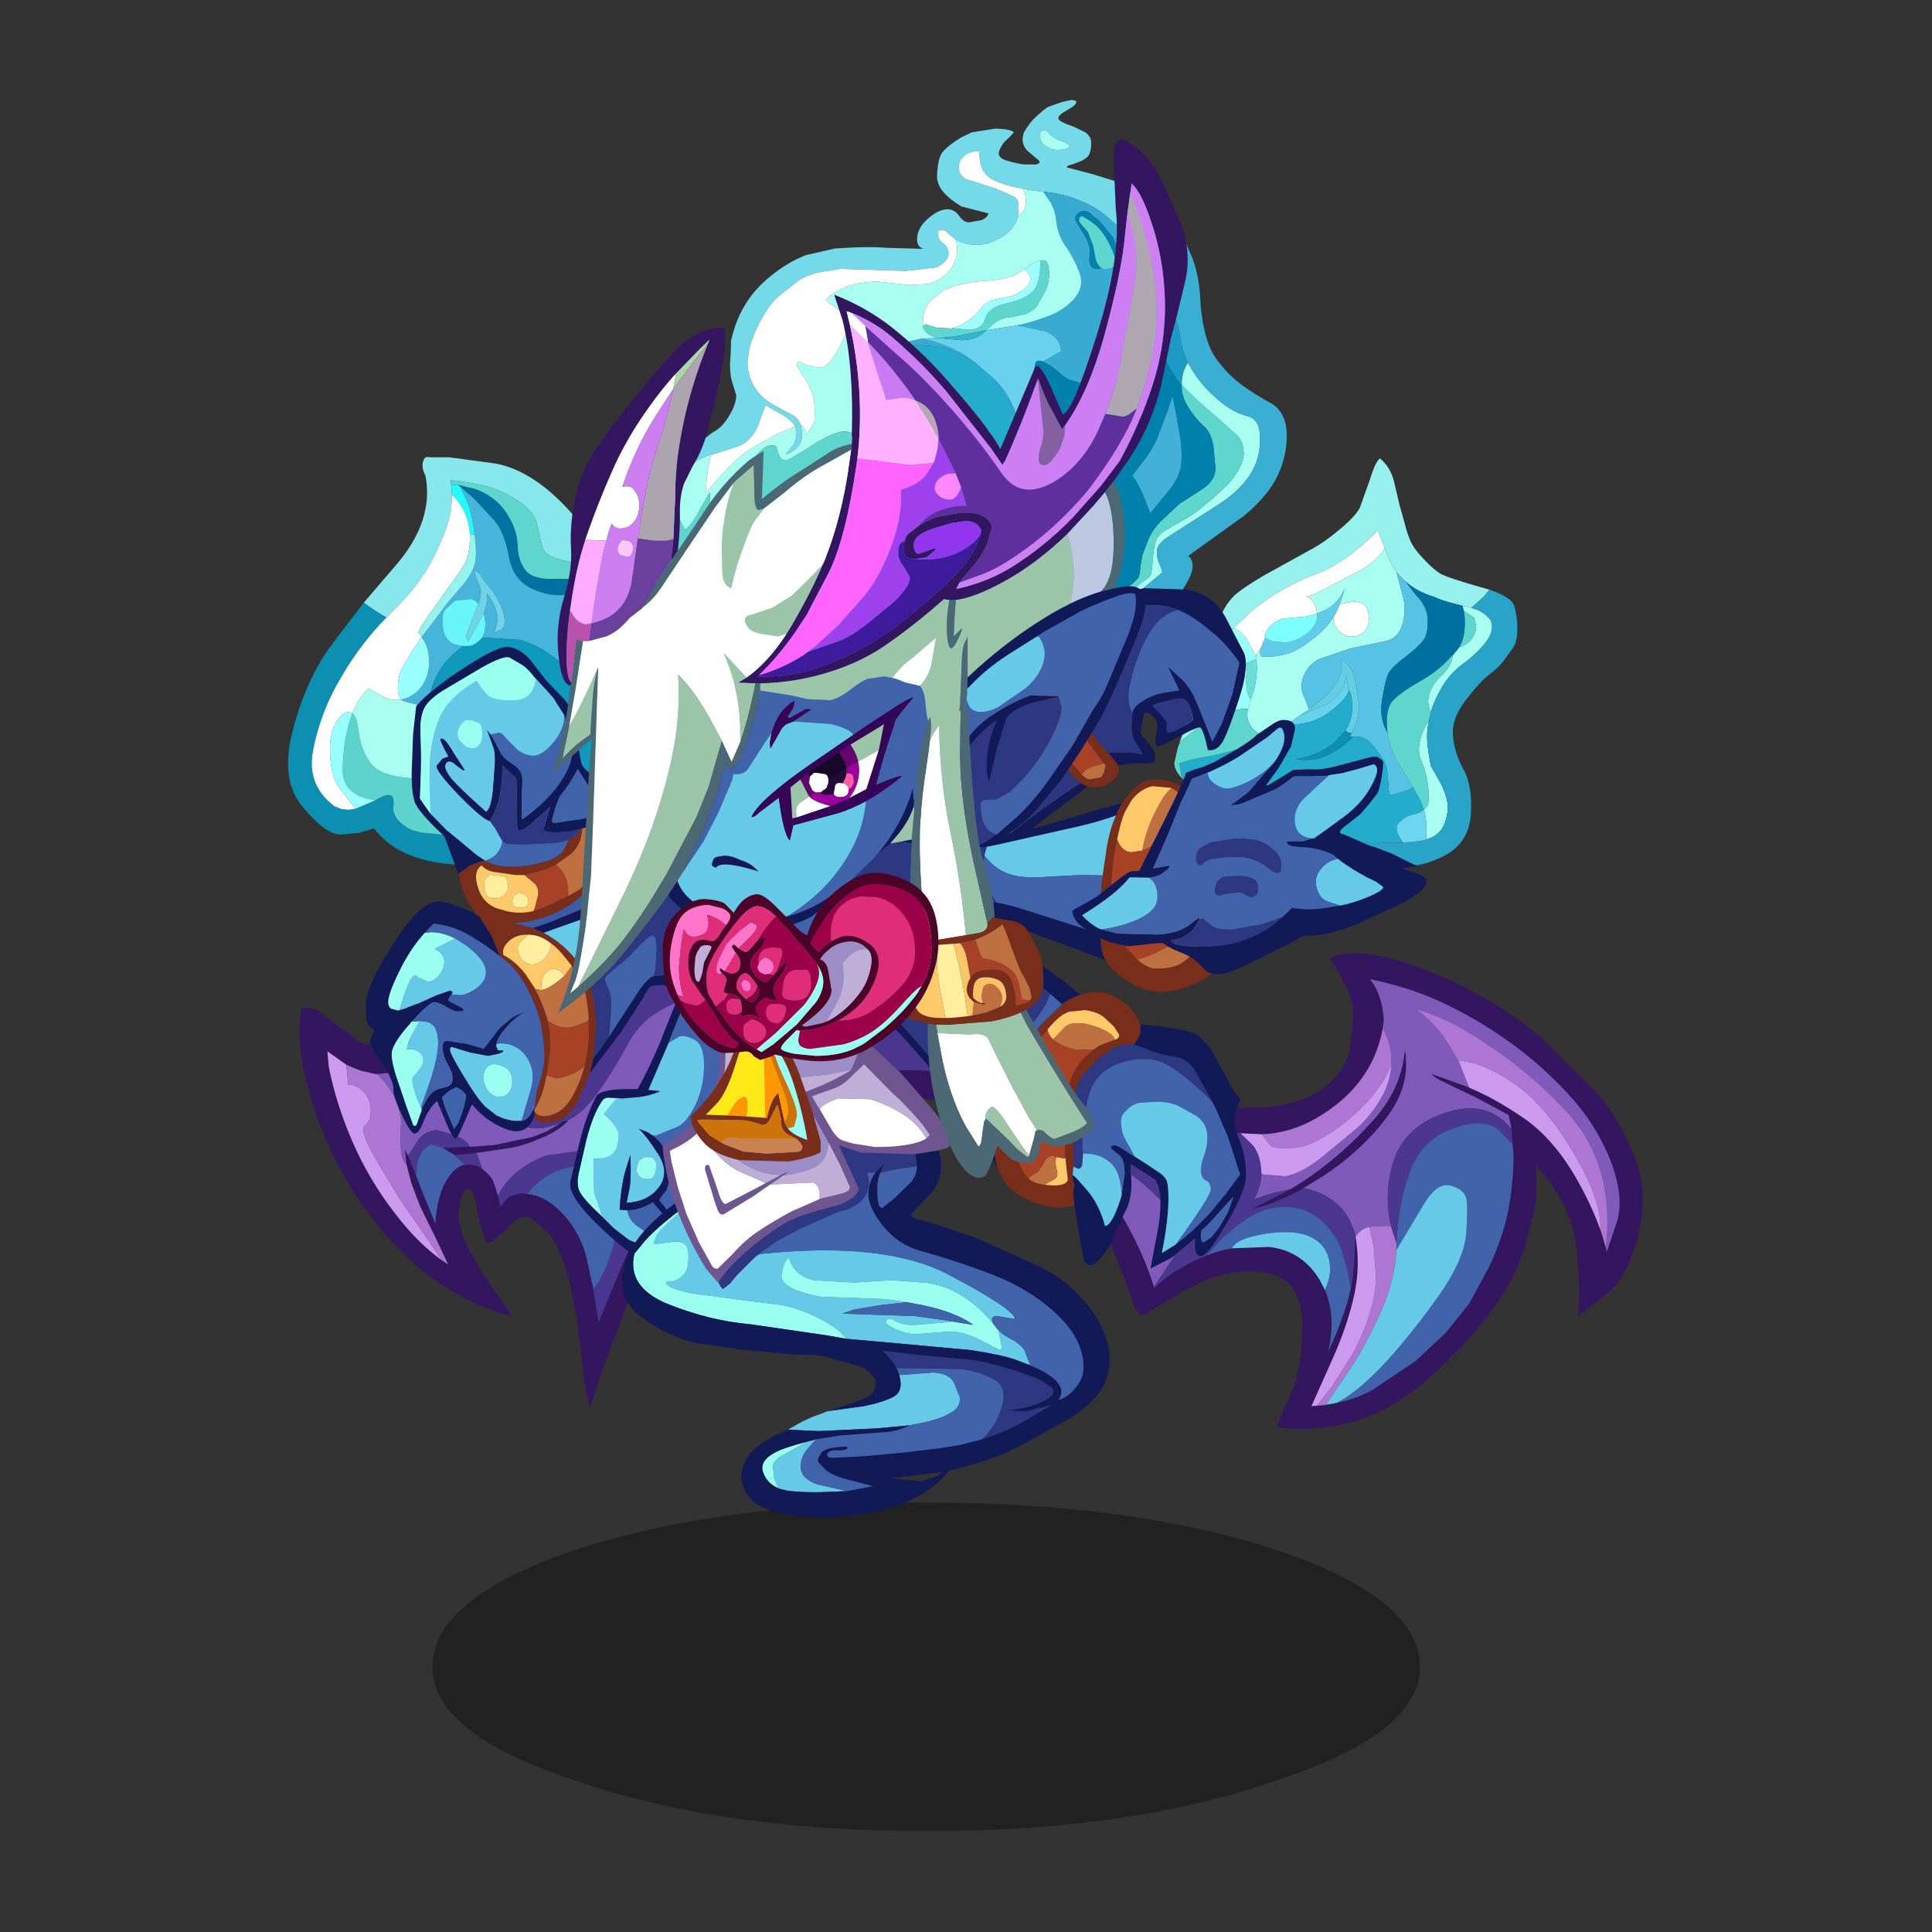 <svg xmlns:ffdec="https://www.free-decompiler.com/flash" xmlns:xlink="http://www.w3.org/1999/xlink" ffdec:objectType="frame" height="90" width="90" xmlns="http://www.w3.org/2000/svg"><rect width="100%" height="100%" fill="#333333" stroke="none"/><use ffdec:characterId="46" height="81.95" transform="translate(9.1 4.65)" width="71" xlink:href="#a"/><defs><g id="a" transform="translate(-9.1 -4.65)"><use ffdec:characterId="1" height="9.8" transform="matrix(.829 0 0 1.562 20.14 69.995)" width="55.5" xlink:href="#b"/><use ffdec:characterId="4" height="59.15" transform="translate(54.714 21.353) scale(.321)" width="49.75" xlink:href="#c"/><use ffdec:characterId="7" height="59.2" transform="translate(13.414 21.287) scale(.321)" width="58.1" xlink:href="#d"/><use ffdec:characterId="10" height="90.8" transform="translate(30.122 4.66) scale(.321)" width="92.9" xlink:href="#e"/><use ffdec:characterId="12" height="56.4" transform="translate(19.178 30.137) scale(.321)" width="52.15" xlink:href="#f"/><use ffdec:characterId="14" height="50.1" transform="translate(37.744 27.35) scale(.321)" width="63.2" xlink:href="#g"/><use ffdec:characterId="16" height="65.2" transform="translate(13.952 44.673) scale(.321)" width="67.25" xlink:href="#h"/><use ffdec:characterId="18" height="69" transform="translate(37.837 44.412) scale(.321)" width="120.5" xlink:href="#i"/><use ffdec:characterId="20" height="41.4" transform="translate(17.042 39.747) scale(.321)" width="54.5" xlink:href="#j"/><use ffdec:characterId="22" height="50.5" transform="translate(26.554 42.485) scale(.321)" width="28.6" xlink:href="#k"/><use ffdec:characterId="24" height="56.4" transform="translate(37.45 40.987) scale(.321)" width="64.15" xlink:href="#l"/><use ffdec:characterId="26" height="30.75" transform="translate(39.503 36.317) scale(.321)" width="56.3" xlink:href="#m"/><use ffdec:characterId="28" height="61.3" transform="translate(28.99 51) scale(.321)" width="70.7" xlink:href="#n"/><use ffdec:characterId="30" height="59.25" transform="translate(30.865 40.737) scale(.321)" width="41.65" xlink:href="#o"/><use ffdec:characterId="37" height="126.85" transform="translate(25.734 6.474) scale(.321)" width="92.2" xlink:href="#p"/><use ffdec:characterId="39" height="68.05" transform="translate(41.788 33.023) scale(.321)" width="28.7" xlink:href="#q"/><use ffdec:characterId="41" height="20.1" transform="translate(32.179 47.72) scale(.321)" width="18.85" xlink:href="#r"/><use ffdec:characterId="43" height="27.35" transform="translate(30.872 40.663) scale(.321)" width="40" xlink:href="#s"/><use ffdec:characterId="45" height="36.9" transform="translate(49.957 33.537) scale(.321)" width="51.35" xlink:href="#t"/></g><g id="x" fill-rule="evenodd"><path d="M-24.05 11.6h-.05l.8-2.15.75-2.05 1.1-3.45 2.8-9.35q1.1-3.3 3.15-4.8 2.05-1.55 5.6-3.45l5.25-2.9q1.7-.95 3.9-2.8 2.2-1.85 2.8-3.05l1.5-4.2q.7-2.35 1.4-2.95 1.6 1.3 2.1 3.55l.75 3.2.7 2.5q.35 1.45.85 2.65t2 2.75q1.45 1.55 2.5 2.15 1.05.55 5.6 1.85l1.4.4-.8 1-1.85 1.65-.05-.05-.2-.05-1-.2-2.05-.55q-1.4-.4-2.05-.75-2.15-.6-3.85-1.95l-.3-.25q-.75-.65-1.35-1.45l-.2-.3q-.5-.7-.85-1.55l-.65-1.5-.1-.3-.9-2.35Q0-14.35-4.45-12.7q-4.5 1.6-8.95 5.1l-2.95 2.75-1.15 1.5q-.85 1.2-1.15 2.45l-1.15 4.4-4.25 8.1" fill="#96f0ee" transform="translate(24.85 29.55)"/><path d="m-16.35-4.85 2.95-2.75q4.45-3.5 8.95-5.1 4.45-1.65 9.1-6.4l.9 2.35.1.3q-1.45 2.1-4 3.4l-4.7 2.45Q-5.2-9.45-5.7-9.5q1.3.5 1.5 2.3l.05.15q-1.75.6-2.85.55l-2.15.2q-2.1.75-2.65 2.55l.2.05-.05.1-.7 1.65.05-.15-.1.2-.6.9-.1.1-1.2-2.3q-.95-1.5-2.05-1.65M-.9-8.3l.85-.25.95-.2q1.35 0 1.9.55.55.55.55 1.95 0 1.2-.75 1.9-.8.7-1.85.65-1.1-.05-1.85-.95-.75-.8-.7-1.85l.35-.6.55-1.2" fill="#fff" transform="translate(24.85 29.55)"/><path d="m5.65-16.45.65 1.5q.35.85.85 1.55l.2.3 1 3.75q.45 2.05-.2 4.1-.65 2-2.75 2.3L.45-1.9l-4.2 1.45q-1.4.6-2.15 2.05-.8 1.4-.35 2.95l.95 2.35-1.5.95-.55.4-1.05.7-1.45.9-1.95 1.2-.9-.7q-1.6-1.1-1.6-2.8l.1-.75.4-1.35.2-.6q.7-1.8.7-4.15l-.05-1.15L-13-.9V-1l.6-.9.05-.05v.05l-.1.35q0 .5.2.7l.15.1 1.5-.05q1.35-.1 2.8-.65 1.45-.6 3.4-2.2Q-2.75-5-1.8-6.5q-.05 1.05.7 1.85.75.9 1.85.95 1.05.05 1.85-.65.75-.7.75-1.9 0-1.4-.55-1.95T.9-8.75l-.95.2-.85.25.75-2.35Q-1.2-8.3-3.25-7.4l-.9.35-.05-.15Q-4.4-9-5.7-9.5q.5.05 2.65-1.1l4.7-2.45q2.55-1.3 4-3.4m11.3 8.3 1 .2.2.05.05.05q1.75.4 2.8 1.75.65 1.3-.5 3-1.2 1.65-3.2 3.15-2.05 1.45-3.25 3.45-1.2 2-1.7 3.7l-.05.2-.15-.5-.2-1.1q0-2 1.9-3.8 1.5-1.4 1.7-3l.9-1.1q1.2-.45 1.85-1.3.75-1.15.6-1.95l-.3-1.1-1.45-.95-.05-.1-.15-.65M12.05 8.6q-.2.95-.25 1.9-.05 1.55.55 4.6l.15.25.85 1.5q.85 1.35 1.3 3.05.45 1.65-.4 3.75-.65 1.55-2.6 2.1l.05-.65q.1-2.05-.35-3.65l.6-.7q.35-3.35-1-6.45-.5-1.15-.25-2.5.2-1.3.9-2.55l.45-.65" fill="#a7fef1" transform="translate(24.85 29.55)"/><path d="m-4.15-7.05.9-.35q2.05-.9 3.1-3.25L-.9-8.3l-.55 1.2-.35.6Q-2.75-5-4.4-3.65q-1.95 1.6-3.4 2.2-1.45.55-2.8.65l-1.5.05-.15-.1q-.2-.2-.2-.7l.1-.35v-.05l.7-1.65.05.15 1.1.5 1.95.1q1.45-.15 3-1.35 1.5-1.15 1.4-2.85" fill="#61ccea" transform="translate(24.85 29.55)"/><path d="M7.35-13.1q.6.8 1.35 1.45l1.5 1.95q1.65 1.65 1.7 3.6.05 1.95-.6 2.9-.7.95-2.75 2.55Q6.45.9 6.1 1.9q-.4.95-.8 3.45-.45 2.45.5 4.4l.25.55q.35 2.55 1.95 5l1.75 2.85-.6.4-2.25.7h-.6l-.2-2.55q-.15-1.75-.55-2.35-1.2-1.9-2-2.65-.95-.9-2.15-.9l-.35.05h-.5l.3-.5q1.25-2.3 1-4.7l-.55-3.3Q.85.55-.65-.35q.35 1.95-1 3.85-1.4 1.85-3.65 3.35v.05l-.95-2.35Q-6.7 3-5.9 1.6-5.15.15-3.75-.45L.45-1.9 5.4-2.95q2.1-.3 2.75-2.3.65-2.05.2-4.1l-1-3.75" fill="#57c3e4" transform="translate(24.85 29.55)"/><path d="M-4.15-7.05q.1 1.7-1.4 2.85-1.55 1.2-3 1.35l-1.95-.1-1.1-.5-.05-.15.05-.1-.2-.05q.55-1.8 2.65-2.55L-7-6.5q1.1.05 2.85-.55" fill="#7effff" transform="translate(24.85 29.55)"/><path d="m-13.8 5.45-.1-.1-.4-.9-.2-1.9.15-1.55-.2-.8.45-.2 1.15-.45.05 1.15q0 2.35-.7 4.15l-.2.6" fill="#6addd6" transform="translate(24.85 29.55)"/><path d="m-24.05 11.6 4.25-8.1 1.15-4.4q.3-1.25 1.15-2.45l1.15-1.5q1.1.15 2.05 1.65l1.2 2.3h.1l.05.45-1.15.45-.45.2.2.8-.15 1.55.2 1.9.4.9.1.1-.4 1.35q-2.8-.1-6.55 2.3l-1.8 1.25-1.5 1.25" fill="#9ff" transform="translate(24.85 29.55)"/><path d="M-5.3 6.9v-.05q2.25-1.5 3.65-3.35 1.35-1.9 1-3.85 1.5.9 1.95 2.7l.55 3.3q.25 2.4-1 4.7-.6-.1-.9-.4l.1-.15q.75-1.25.9-2.9L.85 5v-.1l-.4-.85H.4L.35 3.8.1 2q-.4 2.95-3.4 4.3l-3.5 1.55 1.5-.95" fill="#64cde4" transform="translate(24.85 29.55)"/><path d="m-6.8 7.85 3.5-1.55Q-.3 4.95.1 2l.25 1.8.05.25v.1Q.2 5.4-2.55 7.4-5.4 9.35-8.4 8.95l1.05-.7.55-.4" fill="#67d2ed" transform="translate(24.85 29.55)"/><path d="M-9.65 24.85q-8-3.25-11.7-5.9l-1.2-.9-1.25-1.2-.35-2.15 1.6-.5 1.7-.35q3.4-.55 6.7-1.75l2.35-1.05 1.95-1.2 1.45-.9q3 .4 5.85-1.55Q.2 5.4.4 4.15v-.1h.05l.4.85V5l.1 1.9Q.8 8.55.05 9.8l-.1.15-1.6 1.75q-2.4 1.9-5.6 2.4 3.05.5 5.6-1.1 1.4-.85 2.7-2.15l.35-.05q1.2 0 2.15.9.8.75 2 2.65.4.6.55 2.35l.2 2.55h.6l2.25-.7.6-.4 1.1 1.95.5 1.35q-.65.5-1.45.65-1.3.25-2.2 1.25-.85.85.6 2.85l-4.7.1-6-.7-5.5-.7-1.75-.05" fill="#24accc" transform="translate(24.85 29.55)"/><path d="M-.05 9.95q.3.3.9.4l-.3.5h.5q-1.3 1.3-2.7 2.15-2.55 1.6-5.6 1.1 3.2-.5 5.6-2.4l1.6-1.75" fill="#0c90b2" transform="translate(24.85 29.55)"/><path d="m8.7-11.65.3.25q1.7 1.35 3.85 1.95.65.35 2.05.75l2.05.55.15.65.05.1q.25 1.3.1 2.65-.1 1.5-.8 2.65l-.9 1.1-.2.15Q13.6 1.2 10.95 2.7 8.2 4.25 7 5.45 5.75 6.6 6 9.6l.05.7-.25-.55q-.95-1.95-.5-4.4.4-2.5.8-3.45.35-1 2.45-2.55 2.05-1.6 2.75-2.55.65-.95.6-2.9-.05-1.95-1.7-3.6l-1.5-1.95" fill="#0071a1" transform="translate(24.85 29.55)"/><path d="M-23.8 16.85q-1.2-1.3-1.05-2.3l.45-2 .2-.6.15-.35 1.5-1.25 1.8-1.25Q-17 6.7-14.2 6.8l-.1.75q0 1.7 1.6 2.8l.9.7-2.35 1.05q-3.3 1.2-6.7 1.75l-1.7.35-1.6.5.35 2.15m33.55 1.3L8 15.3q-1.6-2.45-1.95-5L6 9.6q-.25-3 1-4.15 1.2-1.2 3.95-2.75 2.65-1.5 4.4-3.55l.2-.15q-.2 1.6-1.7 3-1.9 1.8-1.9 3.8l.2 1.1.15.5-.05.25-.2.95-.45.65q-.7 1.25-.9 2.55-.25 1.35.25 2.5 1.35 3.1 1 6.45l-.6.7-.5-1.35-1.1-1.95m6.7-20.25q.7-1.15.8-2.65.15-1.35-.1-2.65l1.45.95.3 1.1q.15.8-.6 1.95-.65.85-1.85 1.3" fill="#5fd6cd" transform="translate(24.85 29.55)"/><path d="m18.2-7.85 1.85-1.65.8-1q3.2 1.1 3.6 2.35.45 1.5.45 3.35 0 1.9-.7 2.85L22.85-.1q-.75.95-2.05 1.95-1.35 1-3.4 3.7-2.05 2.65-1.85 5.15.2 2.5 1.55 4.9 1.3 2.35 1.05 6.5t-3.9 6.05Q10.6 30 7.7 29.45L.65 27.9l-6.2-1.5-.3-.05-3.8-1.5 1.75.05 5.5.7 6 .7 4.7-.1 1.85-.15 1.25-.2.25-.1q1.95-.55 2.6-2.1.85-2.1.4-3.75-.45-1.7-1.3-3.05l-.85-1.5-.15-.25q-.6-3.05-.55-4.6.05-.95.25-1.9l.2-.95.05-.25.05-.2q.5-1.7 1.7-3.7T17.3.05q2-1.5 3.2-3.15 1.15-1.7.5-3-1.05-1.35-2.8-1.75" fill="#29a4c8" transform="translate(24.85 29.55)"/><path d="m11.65 25.75-.25.1-1.25.2-1.85.15q-1.45-2-.6-2.85.9-1 2.2-1.25.8-.15 1.45-.65.45 1.6.35 3.65l-.05.65" fill="#6cd5f0" transform="translate(24.85 29.55)"/></g><g id="z" fill-rule="evenodd"><path d="m-18.05-8.45 4.5-5.25q5.75-6.55 4.45-13.2-.8-1.5-.1-2.55l.3-.15.6.05h2.65l6.7.9q4.3.8 8.55 4.65 4.2 3.85 6.1 7.95l.7 1.4-2.75 1q-.95-.65-2.35-.85-3.25-.6-3.5-2.3L7-20.15q-.5-1.7-2.9-3.25-2.45-1.55-4.9-2.1l-3.6-.65-1.05-.05.1.65.1 1.4q0 1.6-.3 3.05-.55 2.4-2.45 6.25-1.9 3.8-6.05 7.85l-.7.7q-1.55-.85-3.3-2.15" fill="#88e7ec" transform="translate(29.05 29.6)"/><path d="m-5.35-25.55-.1-.65 1.05.05 3.6.65q2.45.55 4.9 2.1 2.4 1.55 2.9 3.25l.8 3.35q.25 1.7 3.5 2.3 1.4.2 2.35.85 1.2.75 1.6 2.15l-.4-.4-.3-.05-4.45.05q-3.5.2-4.65-1.2-1.15-1.45-1.2-3.8-.1-2.35-1.7-4.7-1.6-2.35-4.5-3.35l-2.25-.55-.2-.05h-.95" fill="#5fd6cd" transform="translate(29.05 29.6)"/><path d="M-18.05-8.45q1.75 1.3 3.3 2.15-3.7 3.75-6.45 8.45-3.1 5.1-4.2 10.8-.95 4.9 2.85 7.95l.25.2 1.05.4 1.05.1.95-.15 2.15-.9.75-.35q1.4-.75 1.8-.75.6 0 .75.45.15.35.05 1.25-.15 1.35 1.25 2.5.85.65 1.45.9l1.3.35 3.95.4 4.65.15 3.5-.3 2.9-.4.3-.05q3.2-.55 6.7-2.15 2.7-1.2 5.55-3l1.5-1q6.55-4.85 6.25-12.05-.3-7.25-9.1-16.75l-.1-.1-1.1-1.15q-.4-1.4-1.6-2.15l2.75-1q2.3 4.15 8.3 12.2 2.35 3.2 4.05 10.1.85 3.4-.6 6.95-1.9 4.5-6.2 7.05-6.6 3.75-13.5 6.15L4.7 29q-15.95 2.4-21.25-4.7l-2.2.65-2.75.25q-2.1-.05-5.4-4-3.35-3.95-1.45-11.1 1.85-7.2 5.45-12.2l4.85-6.35" fill="#0c8fb0" transform="translate(29.05 29.6)"/><path d="m16.35-10.35-4.65.7q-2.5.45-5.3-.8-2.8-1.3-3.4-4.75-.65-3.5-2.1-5.2L-2-23.5l-2.05-1.8-.15-.2 2.25.55q2.9 1 4.5 3.35t1.7 4.7q.05 2.35 1.2 3.8 1.15 1.4 4.65 1.2l4.45-.05.3.05.4.4 1.1 1.15" fill="#0072a1" transform="translate(29.05 29.6)"/><path d="M-4.05-25.3-2-23.5l2.9 3.1q1.45 1.7 2.1 5.2.6 3.45 3.4 4.75 2.8 1.25 5.3.8l4.65-.7.1.1q8.8 9.5 9.1 16.75.3 7.2-6.25 12.05.65-5.05-1.2-7.5Q16 8.3 13.2 3.6q-2.85-4.8-8.5-6.65L-.85-3.4q.45-.7.45-2.05-.05-.85-.25-1.5.5-1.1.55-2.85l.75 1.2q.8 1.6.7 2.8-.15 1.15-.5 1.6v.05q.85-.25 1.1-.45.45-.35.45-1.15 0-1.15-.8-2.8l-1-1.65-1.25-1.5-.5-.9-.7-.5-.15.05v.15l.1.2h-.05l.1.3.55 1.35q.25.5.25 1.15 0 .5-.35 1.6-.6-.65-1.15-.7l-2.25.25-1.4 1.25q-.65.75-.35 2.75.3 1.95 1.85 2.4l1.05.2L-5.05-1q-3.45 3.25-3.5 7.6l-.9-.2-.85-.05-1.95-.5-.35-.25q.9-.15 1.75-.75Q-8.8 3.4-8.55.55q0-2.3-.75-3.45l-.35-.55 3.7-4.9 2.55-3q1.2-1.6 1.5-2.85.3-1.25-.05-4.1v-.05q-.4-2.9-1-4.55l-1.1-2.4" fill="#47b5db" transform="translate(29.05 29.6)"/><path d="M-1.4-8.3q.35-1.1.35-1.6 0-.65-.25-1.15l-.55-1.35-.05-.3-.1-.2v-.15l.15-.05.7.5.5.9L.6-10.2l1 1.65q.8 1.65.8 2.8 0 .8-.45 1.15-.25.2-1.1.45v-.05q.35-.45.5-1.6.1-1.2-.7-2.8L-.1-9.8q-.05 1.75-.55 2.85l-.35.6-1.85 3.5-.05-.05q-.3-.2-.3-.75l1.1-2.95.7-1.7" fill="#6fd4e8" transform="translate(29.05 29.6)"/><path d="M-8.55 6.6q.05-4.35 3.5-7.6l1.4-1.15 1.2-.05q.75-.3 1.4-.95l.2-.25 5.55.35q5.65 1.85 8.5 6.65 2.8 4.7 4.9 7.45 1.85 2.45 1.2 7.5l-1.5 1q-2.85 1.8-5.55 3-1.85-.35-3.35-1.35-4.85-3.2-6.35-3.9l-6.95-3.05q2.65-2.45 2.65-4.35 0-2.2-2.4-2.75l-.4-.1-2-.2-2-.25" fill="#0e99bd" transform="translate(29.05 29.6)"/><path d="M-19.7 7.6q.65.5.9 2.65.35 2.8 1.8 4.65 1.4 1.85 6.05 2.15 2.7.45 6-2.35l.55-.45 6.95 3.05q1.5.7 6.35 3.9 1.5 1 3.35 1.35-3.5 1.6-6.7 2.15l-.3.05-2.9.4-3.5.3-4.65-.15-3.95-.4-1.3-.35q-.6-.25-1.45-.9-1.4-1.15-1.25-2.5.1-.9-.05-1.25-.15-.45-.75-.45-.4 0-1.8.75-4.95-.65-4.75-4.75.15-4.15 1.1-6.95l.3-.9" fill="#5cd3cc" transform="translate(29.05 29.6)"/><path d="m-5.25-24.15-.1-1.4h.95l.35.25 1.1 2.4q.6 1.65 1 4.55l-.7.05q-.2-3.45-2.6-5.85" fill="#22fcfd" transform="translate(29.05 29.6)"/><path d="m-14.75-6.3.7-.7Q-9.9-11.05-8-14.85q1.9-3.85 2.45-6.25.3-1.45.3-3.05 2.4 2.4 2.6 5.85v.55q0 2.15-.7 3.55-.5.95-3.15 4.55l-2.25 3.2-.95 1.4-.45.9.5.7-.95 1.4-.2.25-.1.15-1.6 2.7q-.6 1.25-.6 2.9 0 1.1.5 1.65-1.3.25-2.7-.45L-17.4 4q-1.4 1.4-2.3 3.6l-.45-.2q-1 0-1.9 1.5-.9 1.5-.9 3.65 0 3.85 1.2 5.65l2.5 3.25-.95.15-1.05-.1-1.05-.4-.25-.2q-3.8-3.05-2.85-7.95 1.1-5.7 4.2-10.8 2.75-4.7 6.45-8.45" fill="#fff" transform="translate(29.05 29.6)"/><path d="M-1.95-18.35v.05q.35 2.85.05 4.1-.3 1.25-1.5 2.85l-2.55 3-3.7 4.9-.5-.7.45-.9.95-1.4 2.25-3.2q2.65-3.6 3.15-4.55.7-1.4.7-3.55v-.55l.7-.05" fill="#96f2ec" transform="translate(29.05 29.6)"/><path d="m-9.65-3.45.35.55q.75 1.15.75 3.45-.25 2.85-2.3 4.3-.85.6-1.75.75-.5-.55-.5-1.65 0-1.65.6-2.9l1.6-2.7.1-.15.2-.25.95-1.4" fill="#9bffff" transform="translate(29.05 29.6)"/><path d="m-3.65-2.15-1.05-.2q-1.55-.45-1.85-2.4-.3-2 .35-2.75l1.4-1.25L-2.55-9q.55.05 1.15.7l-.7 1.7-1.1 2.95q0 .55.3.75l.05.05L-1-6.35l.35-.6q.2.65.25 1.5 0 1.35-.45 2.05l-.2.25q-.65.65-1.4.95l-1.2.05" fill="#69f6fa" transform="translate(29.05 29.6)"/><path d="m-12.6 5.6.35.25 1.95.5.85.05.9.2 2 .25 2 .2.4.1q2.4.55 2.4 2.75 0 1.9-2.65 4.35l-.55.45q-3.3 2.8-6 2.35-4.65-.3-6.05-2.15-1.45-1.85-1.8-4.65-.25-2.15-.9-2.65.9-2.2 2.3-3.6l2.1 1.15q1.4.7 2.7.45" fill="#a7fef1" transform="translate(29.05 29.6)"/><path d="m-19.25 21.45-2.5-3.25q-1.2-1.8-1.2-5.65 0-2.15.9-3.65t1.9-1.5l.45.2-.3.9q-.95 2.8-1.1 6.95-.2 4.1 4.75 4.75l-.75.35-2.15.9" fill="#9ff" transform="translate(29.05 29.6)"/></g><g id="B" fill-rule="evenodd"><path d="M-45.9 15.25q1.05-3.95 4.15-7.75 2.15-2.6 4.4-4.3l.45-.35q1.3-.6 2.35-2.3 1.1-1.75 1.1-3.1l-.45-1.5q-.45-1.1-.45-3.15.15-1.6.15-3.3l.1-.35q1.3-5.55 5.65-9 2.5-2.05 5.15-3.05l4.15-.95q4.8-.35 7.6-.1l5.3.15q-.95-.25-.95-1.4 0-1.65 1.65-3.05 1.5-1.3 2.8-1.3.95 0 1.65.95.65.95 1.4.95l1.75-.3q1-.35 1.1-1l-3.9-1-.85-.55q-2.8-1.9-2.7-3.95.1-2.4.7-3.25.6-.9 2.75-2.25L.7-40.7l3.4-.55q2.35.05 2.75.55l-.8.85q-.85.65-1.3 1.75-.45 1.05 1.1 1.5 1.5.45 2.5.55h1.7q.7-.15.45-.55l-1.35-1.15q-1.05-.8-1.05-2l.1-.55.1-.4q.85-1.5 1.9-2.4 1.15-1.05 1.6-1.3l2-.7 1.35-.3q.75 0 .75.3 0 .45-1.3 1.15t-1.3 1.2q-.05.45 2.3 1.25l1.65.8q.7.55.8 1.2.1 1.15-.3 2.05-.45.85-3 1.55l-.3.25 3.8 1 3.7 1.15q1.9.55 4.35 2.5l.7.5q2.65 2.05 3.4 3.25L32-24.2q-3.3 2.25-4.75 3.05l-1.8-2.2-2.85-3.15-.2-.2-2.5-2.15q-1.15-.9-2.75-1.65l-1.45-.6q-2.05-.75-4.6-1l-1.4-.15-1.5-.25q-3.65-.7-4.9-1.65-1.55-1.1-1.45-3.75l-.3-.05q-1.25 0-2 .75-.7.65-.7 1.55 0 1.4 1.45 1.85l3.95 1.25L6.8-31.4q.55.25.7.9l.05 1.5-.1.55-.15.45q-.5 1.25-1.8 2.2-1.5 1-2.9 1.3l-.7.1q-1.75.05-2.9-.45l-.6-.3-.2-.15-.8-.65-.05-.05q-.45-.55-.9-.55-.65 0-.65.45v.1q.05.85.85 1.45.8.6.7 1.6-.1 1-1.75 1.85l-4.45.5-9.5-.3-3.35.55-1.6.55-.9.45-3 2.35q-1.35 1.15-2.5 3.25-1.2 2.1-1.85 4.4l-.25 1.9q-.05 1.3.45 2.55.85 2.2 2.8 3.4l1.4.8.35.2 1.5.8q.8.4 1.15 1.3.2.55.25 1.4.1 2.05-2.25 3.05l-.05-.15.95-1.15q.45-.55.55-1.8.05-.5-.2-1-.45-.75-1.55-1.5L-29.2-1.1l-.65 1.7q-.4 1.45-1.05 2.4-1.05 1.45-2.4 1.9l-3.8 1.2-.25.05q-1.75.65-2.6 1.25-.15 0-.4.35l-2.1 2.55-.5.6-2.95 4.35M10.7-40.7l-.1.4q0 1.1 1.05 1.7.8.45 1.6.45 1.65-.1 1.65-.55 0-.35-1.15-.75-1.3-.4-1.9-1.25l-.15-.2-.35-.1q-.5 0-.65.3" fill="#74d9e9" transform="translate(46.45 45.4)"/><path d="M11.1-32.1q2.55.25 4.6 1l1.45.6q1.6.75 2.75 1.65l2.5 2.15.2.2 2.85 3.15 1.8 2.2 1.4 2.1q-1.45 5.05-.2 10.1l.2.65-5.2 2.65q-3.6 1.85-5.6 1.85-.9 0-1.25-.5l-1.35-.4q-.85-.25-1.5-.85l-1.5-1.25-1.2-.65 2.65-1.5q-.1-2.05-2.35-2.9L7.3-12.7q2.2-.45 4.3-1.25 2.25-.75 3.9-2.5 1.65-1.8.85-3.95-.85-2.2-2-3.8-1.15-1.6-1.4-3.95-.1-1.15-.75-2.35l-1.1-1.6m10.75 10.5.1-.2.05-1.15-.15-1.05-.6-1.4-1.6-2-.6-.65-.6-.4-.45-.45q-.4-.4-1.05-.4l-.45.1q-.75.45-.75 1.05 0 .3 1.1 1.95 1.05 1.7 1.05 2.8l-.1 1.15q0 1.35 1.15 1.35h.35l.2-.15.3.15q.75.15 1.6-.3l.45-.4M1.15-7.35l-.4-.25Q-1.3-8.75-3.5-9.55l-4.25-.35-.3.05-1.2.65-.4.35q.5-1.5 1.15-1.5l2-.45q3.9.9 6.4 2.55l1.25.9m2.6 2.25.65.6Q6.2-2.65 7.15.15L7-.1l-.3-.6-2.45-3.85-.5-.55" fill="#39aad2" transform="translate(46.45 45.4)"/><path d="m-42.45 10.3 2.1-2.55q.25-.35.4-.35.85-.6 2.6-1.25l.25-.05q-.55 1.95-.7 4.4v1.05q4.05-4.85 6.35-6.3l4-2.2 2.55-1.1q.25.5.2 1-.1 1.25-.55 1.8l-.95 1.15.05.15q2.35-1 2.25-3.05-.05-.85-.25-1.4l.5.5.35.65.05.4 1.15-1.85.05-1.6q0-2.4-1.25-4.35l-.05-.1-1.3-2.05q0-.65.5-.65l.6.35.25.15 1.85.4q1.65.15 3.8-4.7l.1-.35q.2-.8.05-1.6-.25-.9-.8-1.55l-2.15-1.6q.8-1.05 2.7-1.85 1.9-.8 4.9-.85l4.55.5 2.45-.15q2.25-.4 3.55-2.2 1.35-2 .7-4.25l.6.3q1.15.5 2.9.45l.7-.1q1.4-.3 2.9-1.3 1.3-.95 1.8-2.2l.15-.45Q8.6-29.5 8.6-30.5q0-1.15-.4-2l1.5.25 1.4.15 1.1 1.6q.65 1.2.75 2.35.25 2.35 1.4 3.95t2 3.8q.8 2.15-.85 3.95-1.65 1.75-3.9 2.5-2.1.8-4.3 1.25l-.25.05-4.2.65 1.05-.95q1.35-1 2.6-.95l2-.45q1.25-.5 1.65-1.15l1.3-2.25q.5-1.05.5-2.45 0-1.95-.9-1.95l-.35.05q-.9.15-2.25 1.25H8.4q-1.7 1.3-4.55 1.6L.9-19l-2.45.5-1.8.7-1.9 1.55q-1.2 1.2-1.1 3.45v.2q.2 1.25 2.2 1.75l-2.35.05-2 .45q-.65 0-1.15 1.5l-.65 2.05-1.25 3.7q-.95 2.7-2.55 5.05l-.65.85-.15.2q-1 .95-1.6.1-.3-.4-1.25-.4-1.5 0-4.8 2.1l-.75.5q-2.6 1.6-2.95 1.6-.65 0-1-.75L-27.6 5q-.1-.35-.95-.25-.85.05-2.2 1.7l-1.75 4.6q-1.75 4.35-3 5.85l-1.7 2 .05-2.15-.1-5.1h-.1l-1.45 2.55q-1 1.95-2.1 2.8l-1.25-2.55q-.35-.75-.35-3.1l.05-1.05m53.15-51q.15-.3.65-.3l.35.1.15.2q.6.85 1.9 1.25 1.15.4 1.15.75 0 .45-1.65.55-.8 0-1.6-.45-1.05-.6-1.05-1.7l.1-.4M32.1-7.3l.6 1.05.8 1.2q1.15 1.55 2.8 3l.3.25Q38.75 0 40.85.5q2.2.55 1.6 5-.65 4.45-6.05 7.9l-7.1 4.55q-1.7 1.1-1.7 2.1-.05 1 .4 1.95t.35 1.2l-3.4 2.8-1.5 1.1q.6-1.3 1.5-2.15l1.55-1.15q.35-.3.45-1.9.1-1.65.35-2.8.25-1.2 1.35-1.95l2.95-1.7q1.9-.95 5.75-4.55 1.2-1.05 2.1-2.65.75-1.4.75-2.3 0-1.75-1.05-2.75L36.6.9 35.15-.35Q33-2.15 31.2-4.05q-.05-1.8.9-3.25" fill="#a7fef1" transform="translate(46.45 45.4)"/><path d="m-37.1 6.1 3.8-1.2q1.35-.45 2.4-1.9.65-.95 1.05-2.4l.65-1.7 2.75 1.55q1.1.75 1.55 1.5l-2.55 1.1-4 2.2q-2.3 1.45-6.35 6.3V10.5q.15-2.45.7-4.4m12.95-4.5Q-24.5.7-25.3.3l-1.5-.8-.35-.2-1.4-.8q-1.95-1.2-2.8-3.4-.5-1.25-.45-2.55l.25-1.9q.65-2.3 1.85-4.4 1.15-2.1 2.5-3.25l3-2.35.9-.45 1.6-.55 3.35-.55 9.5.3 4.45-.5q1.65-.85 1.75-1.85.1-1-.7-1.6-.8-.6-.85-1.45v-.1q0-.45.65-.45.45 0 .9.55l.05.05.8.65.2.15q.65 2.25-.7 4.25-1.3 1.8-3.55 2.2l-2.45.15-4.55-.5q-3 .05-4.9.85-1.9.8-2.7 1.85l2.15 1.6q.55.65.8 1.55.15.8-.05 1.6l-.1.35q-2.15 4.85-3.8 4.7l-1.85-.4-.25-.15-.6-.35q-.5 0-.5.65l1.3 2.05.05.1q1.25 1.95 1.25 4.35l-.05 1.6-1.15 1.85-.05-.4-.35-.65-.5-.5m31.6-30.05.1-.55-.05-1.5q-.15-.65-.7-.9l-2.55-1.15L.3-33.8q-1.45-.45-1.45-1.85 0-.9.7-1.55.75-.75 2-.75l.3.05q-.1 2.65 1.45 3.75 1.25.95 4.9 1.65.4.85.4 2 0 1-1.15 2.05m-9.55 16.2-2.2-.1-1.7-.5-.35.25v-.2q-.1-2.25 1.1-3.45l1.9-1.55 1.8-.7L.9-19l2.95-.25q2.85-.3 4.55-1.6l.4.4q.75.75.2 1.85-1.25 1.3-2.45 1.65l-2.4.5q-1.25.15-2.35 1.6-1.1 1.35-2.85 2.2l-.95.35-.1-.05v.1" fill="#fff" transform="translate(46.45 45.4)"/><path d="m19.5-21.05-.2.15h-.35q-1.15 0-1.15-1.35l.1-1.15q0-1.1-1.05-2.8-1.1-1.65-1.1-1.95 0-.6.75-1.05l.45-.1q.65 0 1.05.4l.45.45.6.4.6.65 1.6 2 .6 1.4.15 1.05-.05 1.15-.1.2q-.95-2.95-2.1-4.5-1.15-1.55-3.05-2.45-.4.1-.4.6 0 .25.55.85l.75.85.75 2 .35 1.9q.3.95.8 1.3" fill="#0082b0" transform="translate(46.45 45.4)"/><path d="m-45.9 15.25 2.95-4.35.5-.6-.05 1.05q0 2.35.35 3.1L-40.9 17q1.1-.85 2.1-2.8l1.45-2.55h.1l.1 5.1-.05 2.15 1.7-2q1.25-1.5 3-5.85l1.75-4.6q1.35-1.65 2.2-1.7.85-.1.95.25l.35 1.15q.35.75 1 .75.35 0 2.95-1.6l.75-.5q3.3-2.1 4.8-2.1.95 0 1.25.4.6.85 1.6-.1.45 2.5.4 5-.15 6.95-4.1 13.6l-3.3 5.55q-4.55 7.8-12.15 12.35-2.4-1.5-3.5-2.75-4.25-4.75-6.4-8.65l-1.1-2.3-.05-.15q-1.35-3.3-1.35-6.35 0-2.05.55-4.05m65.4-36.3q-.5-.35-.8-1.3l-.35-1.9-.75-2-.75-.85q-.55-.6-.55-.85 0-.5.4-.6 1.9.9 3.05 2.45 1.15 1.55 2.1 4.5l-.45.4q-.85.45-1.6.3l-.3-.15m-8.8-1.05.35-.05q.9 0 .9 1.95 0 1.4-.5 2.45l-1.3 2.25q-.4.65-1.65 1.15l-2 .45q-1.25-.05-2.6.95L2.85-12l-.2.05-4.1.8-2.55.3h-.15q-2-.5-2.2-1.75l.35-.25 1.7.5 2.2.1.1-.05 2.3.25q1.45-.05 2.1-.95l.3-.7q.45-1.65 3.1-2.2 2.65-.55 3.85-1.8 1.05-1.1 1.05-4.4m12.75 49.2-3.7 2.35q.75-1.45 1.6-2.4 1.05-1.2 2.7-2.25l.85-.85q.25-.5.3-1.6l.3-1.75.65-1.65q.55-1.7 1.95-3.15l2.7-2.55 3.25-2.1q2.05-1.3 2.05-3.1V8l-.3-3.2q-.3-1.65-1.1-2.6-1.65-1.45-2.75-3.35-.6-1-.75-2.4v-.5q1.8 1.9 3.95 3.7L36.6.9l2.55 2.3q1.05 1 1.05 2.75 0 .9-.75 2.3-.9 1.6-2.1 2.65-3.85 3.6-5.75 4.55l-2.95 1.7q-1.1.75-1.35 1.95-.25 1.15-.35 2.8-.1 1.6-.45 1.9l-1.55 1.15q-.9.85-1.5 2.15" fill="#5fd6cd" transform="translate(46.45 45.4)"/><path d="M10.7-22.1q0 3.3-1.05 4.4-1.2 1.25-3.85 1.8-2.65.55-3.1 2.2l-.3.7q-.65.9-2.1.95L-2-12.3l.95-.35q1.75-.85 2.85-2.2 1.1-1.45 2.35-1.6l2.4-.5Q7.75-17.3 9-18.6q.55-1.1-.2-1.85l-.4-.4h.05q1.35-1.1 2.25-1.25" fill="#9effff" transform="translate(46.45 45.4)"/><path d="M-4.15-10.85H-4l3.2.3q2.2 0 3.4-1.2l.15-.1.1-.15 4.2-.65.25-.05 4.05.85q2.25.85 2.35 2.9l-2.65 1.5-.35-.1q-.7-.1-.75.5l-.15.95-.25 1-.6 1.55L7.65.2 7.5.65 7.35.5l-.2-.35Q6.2-2.65 4.4-4.5l-.65-.6-2.6-2.25-1.25-.9Q-2.6-9.9-6.5-10.8l2.35-.05" fill="#68d2ee" transform="translate(46.45 45.4)"/><path d="m-4-10.85 2.55-.3 4.1-.8.1.1-.15.1q-1.2 1.2-3.4 1.2l-3.2-.3" fill="#30b4d2" transform="translate(46.45 45.4)"/><path d="m-14.5 45.35-4.85-.35q-3.6-.5-8.4-2.35l-1.75-.75-3.95-2.05-.6-.35q7.6-4.55 12.15-12.35l3.3-5.55q3.95-6.65 4.1-13.6.05-2.5-.4-5l.15-.2.65-.85q1.6-2.35 2.55-5.05l1.25-3.7.65-2.05.4-.35 1.2-.65.3-.05 4.25.35q2.2.8 4.25 1.95l.4.25 2.6 2.25.5.55L6.7-.7l.3.6.15.25.2.35.15.15-.05.15L8.5 3.85q1.2 2.4 3.7 4.55 2.15 1.9 4.5 6.05l1.7 3.35q.4 2.45.4 5 0 3.05-.8 6.7l-.25 1-.2.1q-8.45 6.5-18.6 9.95l-3.8 1.35-9.65 3.45" fill="#24accc" transform="translate(46.45 45.4)"/><path d="m11.05-7.45 1.2.65 1.5 1.25q.65.6 1.5.85l1.35.4q.35.5 1.25.5 2 0 5.6-1.85l5.2-2.65q.4 1.2 1.3 2.55l.8 1.2.45.5v.5q.15 1.4.75 2.4 1.1 1.9 2.75 3.35.8.95 1.1 2.6l.3 3.2v.05q0 1.8-2.05 3.1l-3.25 2.1-2.7 2.55q-1.4 1.45-1.95 3.15l-.65 1.65-.3 1.75q-.05 1.1-.3 1.6l-.85.85q-1.65 1.05-2.7 2.25-.85.95-1.6 2.4l-1.45.8-.55.25.25-1q.8-3.65.8-6.7 0-2.55-.4-5l-1.7-3.35q-2.35-4.15-4.5-6.05-2.5-2.15-3.7-4.55L7.45.8 7.5.65 7.65.2l1.3-3.75.6-1.55.25-1 .15-.95q.05-.6.75-.5l.35.1m18.8 5.05-.65 2-1.65 4.35q-.9 1.85-2.2 3.45l-.45.6-.85 1.05q1.25 1.9 1.85 3.6l.75 1.9 3.05-3.75q1-1.4 1.35-2.8l.1-.75q.15-1.8-.2-3.9l-.7-3.9-.4-1.85" fill="#0080ac" transform="translate(46.45 45.4)"/><path d="M27.25-21.15q1.45-.8 4.75-3.05l.5 1.15q1.3 2.85 1.45 7.45.45 4.8 1.9 7.2l.75 1.1.15.15Q38.05-5.45 40-4q1.75 1.3 4.5 2.8 1.9 1.4 1.95 4.35.05 2.95-1.3 5.9-1.35 2.9-4.85 5.85l-8.15 5.85q1.45 1.2-.4 4.25-2 3.25-3.65 5.1l-6.45 5.55q-1.1.85-3.9 1.95-3.4 1.4-4.7 2.1-2.35 1.2-4.9 2.2-3.2 1.2-6.75 2.05-6.35 1.45-12.75 1.45l-3.15-.05 9.65-3.45 3.8-1.35Q9.1 37.1 17.55 30.6l.2-.1.55-.25 1.45-.8 3.7-2.35 1.5-1.1 3.4-2.8q.1-.25-.35-1.2-.45-.95-.4-1.95 0-1 1.7-2.1l7.1-4.55q5.4-3.45 6.05-7.9.6-4.45-1.6-5-2.1-.5-4.25-2.3l-.3-.25q-1.65-1.45-2.8-3l-.8-1.2-.6-1.05q-.85-1.65-1.05-3.3-.3-2.2-2.2-7.9l-.2-.55-1.4-2.1" fill="#3baed3" transform="translate(46.45 45.4)"/><path d="m28.65-8.3-.2-.65q-1.25-5.05.2-10.1l.2.55q1.9 5.7 2.2 7.9.2 1.65 1.05 3.3-.95 1.45-.9 3.25l-.45-.5-.8-1.2q-.9-1.35-1.3-2.55" fill="#1c99c5" transform="translate(46.45 45.4)"/><path d="m29.85-2.4.4 1.85.7 3.9q.35 2.1.2 3.9l-.1.75q-.35 1.4-1.35 2.8l-3.05 3.75-.75-1.9q-.6-1.7-1.85-3.6L24.9 8l.45-.6q1.3-1.6 2.2-3.45L29.2-.4l.65-2" fill="#42b1d8" transform="translate(46.45 45.4)"/></g><g id="C" fill-rule="evenodd"><path d="M25.95 13.8q-.05 1.45.05 2.55.15 2.2-.7 7.9l-.35 2.35-7.8-1.05Q8.55 23.95.8 20q-6.75-3.4-12.65-8.05l.15-.05q3-.15 5.7-1.15 2.45-1 4.6-2.85Q.45 6.35.9 4l4.2 3q8.45 5.7 20.85 6.8" fill="#3c5da5" transform="translate(26.05 28.2)"/><path d="m-1.6-1.75.3-.1Q-1.4.5-2.95 1.85l-2.2 1.55-.2.1-1.5.65-2.85.75H-11l-3.1-.45q-1.15-.2-1.8-.95-1.35.9-.45 3.45.65 1.95 2.55 2.75l1.55.45q1.8.4 3.55.05l.3-.05 1.7-.6 3.15-1.5.2-.1 1.25-.7Q-.6 6.4.4 4.05l.1-.3L.95 2l.05.8L.9 4Q.45 6.35-1.4 7.9-3.55 9.75-6 10.75q-2.7 1-5.7 1.15l-.15.05-2.3-.05-.15-.05q-1.65-.4-2.75-1.8-1.85-2.4-2.15-5.4l1.6-1.15 1.65-.6.55-.1q1.6.85 3.55.9 2.65 0 5.3-.8 2.6-.7 3.15-3.05 1.2-.55 1.8-1.6" fill="#782e1a" transform="translate(26.05 28.2)"/><path d="m-1.3-1.85.85-.25q.4-.15.8-.4L.7-.9 1 1.3.95 2 .5 3.75l-.1.3q-1 2.35-2.5 3.2l-1.25.7q.05-1.55-.3-2.5-.4-1.2-1.5-2.05l2.2-1.55Q-1.4.5-1.3-1.85" fill="#be7040" transform="translate(26.05 28.2)"/><path d="m-3.35 7.95-.2.1-3.15 1.5-1.7.6.25-.6.4-1.65q.2-1.05-.45-1.75L-9.7 4.9l2.85-.75 1.5-.65.2-.1q1.1.85 1.5 2.05.35.95.3 2.5" fill="#a74227" transform="translate(26.05 28.2)"/><path d="m-8.4 10.15-.3.05q-1.75.35-3.55-.05l-1.55-.45q-1.9-.8-2.55-2.75-.9-2.55.45-3.45.65.75 1.8.95l3.1.45h1.3l1.5 1.25q.65.7.45 1.75l-.4 1.65-.25.6m-3.1-1.4q0 .9 1.1.9 1.25.05 1.3-.75 0-.85-.5-1.15-.5-.3-.75-.25l-.25-.05-.65.5-.25.8m-1.25-3.7-2-.2-.7.7-.1.9q0 1.85 1.65 1.85.8 0 1.35-.55.5-.55.5-1.3 0-1.1-.7-1.4" fill="#ffc96a" transform="translate(26.05 28.2)"/><path d="M-12.75 5.05q.7.3.7 1.4 0 .75-.5 1.3-.55.55-1.35.55-1.65 0-1.65-1.85l.1-.9.7-.7 2 .2m1.25 3.7.25-.8.65-.5.25.05q.25-.05.75.25t.5 1.15q-.05.8-1.3.75-1.1 0-1.1-.9" fill="#ffee9e" transform="translate(26.05 28.2)"/><path d="M-3.9-18.2q.45.95.75 2.25.8 3.25-.1 5.2-.85 1.95-2.55 3.9-1.7 1.9-4.25 3.7l-.05-3.5.1-2.15q.05-1.45-1.35-2.35-1.45-.9-1.85-1.75l-1.05-2-.35-.6 1.1-.25q.6-.05 1.1.75l1.75 1.75q1.25.9 2.5.8 1.2-.15 2.7-1.95 1.5-1.8 1.55-3.8m-.75 11.8.8-1.05q.6-.7 1.9-3.05l1.7 2.65q.2-.15.55.9L.7-5.3q0 1.25-.45 1.65l-1.45.4-4 .6q-.5 0-.5-.35l.45-1.75.6-1.65M-12.9 0q.3.3.8.4l1.95.1h.1L-4.9.25l1.5-.4Q-3.95 2.2-6.55 2.9q-2.65.8-5.3.8-1.95-.05-3.55-.9 2.1-.6 2.5-2.8" fill="#4063ac" transform="translate(26.05 28.2)"/><path d="M-14.75-2.95q1.9-2.55 1.85-8.1l1.95 1.8q.2.45.15 1.45l-.05 3.5q0 2.45.3 2.8 1.05-.2 2.25-1.4L-6-4.95l-.15.2.15-.1-.9 3q-.25.55 2 .55l1.6-.1 1.7-.35Q-2.2-.7-3.4-.15l-1.5.4-5.15.25h-.1L-12.1.4q-.5-.1-.8-.4l-.3-.55-.05-.05-.7-1.25-.8-1.1" fill="#2e3882" transform="translate(26.05 28.2)"/><path d="m-8-23.55-.25-.25q-.95-1.25-1.8-1.8l-1.8-1.05q-.8-.35-3.95 1.4l-5.65 3.35q-2.5 1.55-2.95 3.05-.5 1.45-.35 3.65.1 2.15.05 4.95l-.15 4.05.3.45 1.2 1.7 2.3 2.35L-16.6 2l1.2.8-.55.1-1.65.6-1.6 1.15-.1.05-2-5.4q-3.9-3.65-4.35-5.1-.45-1.55-.4-4.2l.2-5.55.45-4.05q2.05-2.4 7-5.6 4.95-3.25 6.5-3 1.55.25 2.95 1.75l2.45 3.15 2.5 2.6q1.05 1.15 1.4 2.65l1.1 6.45q.1.6.6 1.1l1 .95Q1.15-8.2 1.45-5.5q.25 2.1-1.1 3-.4.25-.8.4l-.85.25-.3.1-1.7.35-1.6.1q-2.25 0-2-.55l.9-3v-.1L-8.3-2.9q-1.2 1.2-2.25 1.4-.3-.35-.3-2.8l.05-3.5q.05-1-.15-1.45l-1.95-1.8q.05 5.55-1.85 8.1L-15-3q-1.3-.65-4.4-3.85-3.35-3.55-3.05-4.15l.9-1.05.8-.25-.65-1.2-.5-1.1v-.3l.2-.05q.55 0 1.85 2.25l1.55 2.4h-.35l-.95-.7q-.6-.55-.95-.55-.6 0-.6.75 0 .55.85 1.65.95 1.2 5.05 4.85.65-.4.95-2.95l.3-4q.05-1.45-.15-2.2l-1-2.75.55.7.35.6 1.05 2q.4.85 1.85 1.75 1.4.9 1.35 2.35l-.1 2.15.05 3.5q2.55-1.8 4.25-3.7 1.7-1.95 2.55-3.9.9-1.95.1-5.2-.3-1.3-.75-2.25v-.1l-.3-.45-.55-.85-.75-1.2-.85-.95-1.65-1.8M-4.65-6.4l-.6 1.65L-5.7-3q0 .35.5.35l4-.6 1.45-.4Q.7-4.05.7-5.3L.3-6.95Q-.05-8-.25-7.85l-1.7-2.65q-1.3 2.35-1.9 3.05l-.8 1.05M.95 2q2.15 1.7 4.4 3.2 8.55 5.75 20.75 6.65l-.15 1.95Q13.55 12.7 5.1 7L.9 4 1 2.8.95 2m24 24.6-.25 1.6-7.55-1.05Q8.55 25.55.8 21.6q-7.8-3.95-15-9.65l.05-.05 2.3.05Q-5.95 16.6.8 20q7.75 3.95 16.35 5.55l7.8 1.05" fill="#111957" transform="translate(26.05 28.2)"/><path d="M-19.3-16q-.25.9.5 1.65.7.75 1.35.85.65.1 1.15-.4.45-.5.5-1.4 0-.95-.15-1.45-.15-.55-1.6-.8h-.65q-.85.6-1.1 1.55m-4.05 11.95-.15-5.9q0-4.15 1.25-7.45 1.2-3.3 5.65-5.9.8 1.45 1.7 2.2.85.7 3.7.65 2.75-.05 3.2-3.1l1.65 1.8.85.95.75 1.2.55.85.3.55q-.05 2-1.55 3.8-1.5 1.8-2.7 1.95-1.25.1-2.5-.8L-12.4-15q-.5-.8-1.1-.75l-1.1.25-.55-.7 1 2.75q.2.75.15 2.2l-.3 4q-.3 2.55-.95 2.95-4.1-3.65-5.05-4.85-.85-1.1-.85-1.65 0-.75.6-.75.35 0 .95.55l.95.7h.35l-1.55-2.4q-1.3-2.25-1.85-2.25l-.2.05v.3l.5 1.1.65 1.2-.8.25-.9 1.05q-.3.6 3.05 4.15Q-16.3-3.65-15-3l.2.1.05-.05.8 1.1.7 1.25.05.05.3.55q-.4 2.2-2.5 2.8l-1.2-.8-4.45-3.7-2.3-2.35" fill="#67c9e8" transform="translate(26.05 28.2)"/><path d="M-19.3-16q.25-.95 1.1-1.55h.65q1.45.25 1.6.8.15.5.15 1.45-.05.9-.5 1.4-.5.5-1.15.4-.65-.1-1.35-.85-.75-.75-.5-1.65m-4.05 11.95-1.2-1.7-.3-.45.15-4.05q.05-2.8-.05-4.95-.15-2.2.35-3.65.45-1.5 2.95-3.05l5.65-3.35q3.15-1.75 3.95-1.4l1.8 1.05q.85.55 1.8 1.8l.25.25q-.45 3.05-3.2 3.1-2.85.05-3.7-.65-.9-.75-1.7-2.2-4.45 2.6-5.65 5.9-1.25 3.3-1.25 7.45l.15 5.9" fill="#9afff1" transform="translate(26.05 28.2)"/></g><g id="D" fill-rule="evenodd"><path d="m21.85-21.75.4.2.25.1q2.1 1.05 4.35 3.05 2.2 1.95 3.65 4.1l.15.2-1 4.55L28.1-5.2l-1.35 2.55L24.8-7.6q-1.05-2.55-2.35-3.9l-2.1-1.95 1.65 3.4-2.3.35q-1.75.35-2.95 1.15-1.25.75-1.45 1.4l-.1.35q-1.55-1.8.7-8t5.95-6.95" fill="#4063ac" transform="translate(31.6 25.05)"/><path d="m11.6-1-.2-.2-1.05-1.2-2-2.8q-1.85-2.6-2.5-5.9L4.6-15.6Q7-17.65 10-19.45q4.05-2.55 6.85-2.9 2.85-.25 5 .6-3.7.75-5.95 6.95t-.7 8l-.05.3-.1 1.75q0 1.15.5 2.05l1.1 1.85-.05.05h-.35l-1.1-.2H11.6m6.5-6.75q-.2-.25 1-.55l2.6-.6q1.45-.25 1.9 1.4.45 1.6.3 1.8-.1.15-1.45.95-1.4.8-1.9.85-.5 0-.45-.6v-1l-.95-1.2-1.05-1.05" fill="#2e3882" transform="translate(31.6 25.05)"/><path d="m4.6-15.6-.45-1.05-.85-1q1.5-1.65 5.4-3.85l4.3-2.2q1.1-.7 3.95-1.2l6 .2q3.75.6 5.65 3.9l2.75 5.3q.8 2-.75 6.75T28.25-2.6q-.85 1.4-2.15 1.2-.7-3.3-1.2-3.3t-3.1 1.4q-2.6 1.4-3 1.4-.3 0-.3-.95 0-.6.15-1.05l.15-.9q0-.9-.7-1.55-.65-.55-1.2-.5l-.3 1.25-.25 1.55q0 .45 1.05 1.55t1.05 2.2l-.15.7-1.15.15-1.9-.05-2.2.3-1.1-1.45L11.6-1h3.55l1.1.2h.35l.05-.05-1.1-1.85q-.5-.9-.5-2.05l.1-1.75.05-.3.1-.35q.2-.65 1.45-1.4 1.2-.8 2.95-1.15l2.3-.35-1.65-3.4 2.1 1.95q1.3 1.35 2.35 3.9l1.95 4.95L28.1-5.2l1.55-4.35 1-4.55-.15-.2q-1.45-2.15-3.65-4.1-2.25-2-4.35-3.05l-.25-.1-.4-.2q-2.15-.85-5-.6-2.8.35-6.85 2.9-3 1.8-5.4 3.85m-5.05.75-.1 2.65v.05l-8.3 8.35-8.6 9.05q-4.5 4.95-8.35 10.4l-5.25 7.05-.55-1.4 10.8-15.2 1.7-1.9 9.25-9.85 9.4-9.2M7.6 3.4l1.05.5L5.1 6.55q-5.25 3.8-9.8 8.25-3.9 3.35-8.35 6.2l-2.1 1.35-.05-.1q4.15-4.8 9.4-8.9l.75-.55q5.25-4.45 11-8.3L7.6 3.4M18.1-7.75l1.05 1.05.95 1.2v1q-.05.6.45.6.5-.05 1.9-.85 1.35-.8 1.45-.95.15-.2-.3-1.8-.45-1.65-1.9-1.4l-2.6.6q-1.2.3-1 .55" fill="#111957" transform="translate(31.6 25.05)"/><path d="M-.55-12.15q0 6.2 4.65 11.6l2.5 3 1 .95-1.65 1.1q-5.75 3.85-11 8.3l-.75.55q-5.25 4.1-9.4 8.9l-.2.25-.1.05-1.05.65q-5.45 2.65-11.5 1.5-2.05-.45-3-2l5.25-7.05q3.85-5.45 8.35-10.4l8.6-9.05 8.3-8.35" fill="#2d3781" transform="translate(31.6 25.05)"/><path d="M7.8 2.15Q6.55.95 4.4-2.1 1-7.05.75-10.7L.6-13.1q-.05-1.4.05-1.55L1.8-15.7q1-.7 1.45.7l.1.5.6 2 .55 2.05L5.8-7.3q.95 2.2 2.85 4.6l2.4 3.25-1.7.45Q8.3 1.35 7.8 2.15" fill="#a74227" transform="translate(31.6 25.05)"/><path d="m3.3-17.65.85 1 .45 1.05 1.25 4.5q.65 3.3 2.5 5.9l2 2.8 1.05 1.2.2.2.35.35L13.05.8l.15.8q-.15.75-1.15 1.6-1 .8-2.6.8l-.8-.1-1.05-.5-1-.95-2.5-3q-4.65-5.4-4.65-11.6v-.05l.1-2.65.15-.95.6-.8.65-.45q1.35-.95 2.25-.6h.1M11.05.55 8.65-2.7Q6.75-5.1 5.8-7.3l-1.3-3.15-.55-2.05-.6-2-.1-.5q-.45-1.4-1.45-.7L.65-14.65q-.1.15-.05 1.55l.15 2.4Q1-7.05 4.4-2.1 6.55.95 7.8 2.15q.7.7 1.15.7l1.6-.3q.45-.3.7-1.75l-.2-.25" fill="#782e1a" transform="translate(31.6 25.05)"/><path d="M7.8 2.15q.5-.8 1.55-1.15l1.7-.45.2.25q-.25 1.45-.7 1.75l-1.6.3q-.45 0-1.15-.7" fill="#bd6f40" transform="translate(31.6 25.05)"/></g><g id="E" fill-rule="evenodd"><path d="m33.4-9.15.25 1.95q-10.85.65-14.8 12.4l-.6 1.9-1.1 2.55q-4.1 9.75-7.2 18.7l-1.4 4.25-.8-3.7-.05-.4q-.9-8.45-1.2-9.5l-.65-3.4q-.35-2.25-1.4-4.9-1.1-2.65-2.05-3.6l-2.25-2q-1.3-1.05-3.75 1.5-2.5 2.5-2.95 1.8-1.1-3.05-1.4-5.3Q-8.3.8-9.15.8q-.9 0-1.3 2.7t1.65 6.45q2.05 3.75 6.1 9.25h-.15q-2.6-.6-5.05-1.75-4.95-2.25-9-5.75Q-21 8-24.2 3.5-27.4-1-29.6-6t-3.35-10.35q-1.05-4.75-.4-9l.05-.1q1.7-.3 3.1.9l2.7 2.1q1.2.75 2.35 1.7 1.1.9 1.85.4l1.45-1 13.5-6.4q7.75-3.7 17.6-4.75 9.1-1.05 22.95 8.65l.15 3.25-5.45-3.6-3.9-2.6-.6-.4q-2.45-1.6-5.4-2.15l-5.85.35-4.7.8q-2.75.55-5.35 1.6l-5.35 2.25-5.3 2.55-2.8 1.8-1.8 1.25q-2.2 1.6-4.85 2.5l-3.3.35h-.3l-1.95-.45q-1.2-.4-2.25-.9l-2.75-1.95.2 2.25q1.1 5.55 3.5 11 2.35 5.4 6.05 10.2 3.3 4.35 6.9 6.9l.75.55h.1l-1.9-4.05-2.15-4.35-1.25-3.3-.75-2.9-.2-2.05.45.9.05.1 1.15 2.85.15.45 2.6 6.45q.3-4.15 1.65-6.3Q-11-2.55-9.6-2.75q.1.15.25 0 1.25-.1 2.25.6l.25.2q1.1.9 1.4 1.7l.65 1.95v.05l.4 1.6Q-3.6 2-2.7 1.7l1.25-.3.95.1q1.9.2 3.65 1.55 2.15 1.7 3.5 4.15 1.1 1.95 1.55 4.2l.85 3.95.7 4.3.05.45q5.45-13.45 9.7-21.95l.3-.55.1-.15q3.9-6.9 13.5-6.6M4.2-8.7l.2-.15.15-.15.7-.15.3-.15-.2.2Q4.2-7.85 2.15-6.9-.6-5.65-2.8-5.2l-5.1.75H-8l-.15.05-2.95.25-1.15-.7-.55-.3 2.1-.15 1.8-.05h.1l3.45-.25 5.5-1.15 2.05-.8 2-1.15" fill="#33165f" transform="translate(33.6 32.6)"/><path d="M-12.9 11.15q-3.6-2.55-6.9-6.9-3.7-4.8-6.05-10.2-2.4-5.45-3.5-11l-.2-2.25 2.75 1.95.15 1.6.15 1.3q1.1-.05 2.15.95 1.05 1 1.1 2.7 0 1.7-.85 2.25t1.35 4.5L-19.2 2l6.3 9.15" fill="#cb9aef" transform="translate(33.6 32.6)"/><path d="m-18.1-2.9.75 2.9 1.25 3.3 2.15 4.35 1.9 4.05-.85-.55L-19.2 2l-3.55-5.95q-2.2-3.95-1.35-4.5.85-.55.85-2.25-.05-1.7-1.1-2.7-1.05-1-2.15-.95l-.15-1.3-.15-1.6q1.05.5 2.25.9l1.95.45h.3q1.65 1.7 2.45 3.25.85 1.7 1 3.7l-.1 2.35q0 3.3.85 3.7" fill="#ad76d2" transform="translate(33.6 32.6)"/><path d="M33.4-9.15q-9.6-.3-13.5 6.6l-.1.15-.9-.05q-2.4-.35-3.45-.85-1.05-.5-3.55-.75L6.8-4.7l-4.5.6q-2.35.8-4.25 2.35-1.75 1.4-2.85 3.5V1.7l-.65-1.95q-.3-.8-1.4-1.7l-.25-.2-.25-.75-.35-.95-.3-.6h.1l5.1-.75q2.2-.45 4.95-1.7 2.05-.95 3.2-2.2l.2-.2.65-.35q1.45-.95 2.9-2.8 2.3-2.95 5-7.9 2.65-4.95 8.9-6.45l3.9 2.6 5.45 3.6.5 6.25.1 1.1.45 4.1m-51.25 5.1-.45-.9.2 2.05q-.85-.4-.85-3.7l.1-2.35q-.15-2-1-3.7-.8-1.55-2.45-3.25l3.3-.35q2.65-.9 4.85-2.5l1.8-1.25 1.55 3.65q1.25 2.5 3.35 4.5 1.95 1.9 4.75 3 2.75 1.1 4.6.75l2.3-.6-2 1.15-2.05.8-5.5 1.15-3.45.25h-.1q-.35-.95-1.95-1.55l-1.45-.5-1.3-.35q-1.45 0-2.6 1.15l-1.65 2.55" fill="#805abb" transform="translate(33.6 32.6)"/><path d="m19.8-2.4-.3.55q-4.25 8.5-9.7 21.95l-.05-.45-.7-4.3.85-1.2q1.15-2.1 1.95-4.75 1.5-4.85.05-9.55l-.35-.55Q9.1-3 6.1-2.45q-4.25.7-6.6 3.95l-.95-.1-1.25.3q-.9.3-1.7 1.65l-.4-1.6q1.1-2.1 2.85-3.5Q-.05-3.3 2.3-4.1l4.5-.6 5.1.65q2.5.25 3.55.75 1.05.5 3.45.85l.9.05m-36.45 1.3-1.15-2.85-.05-.1 1.65-2.55q1.15-1.15 2.6-1.15l1.3.35 1.45.5q1.6.6 1.95 1.55l-1.8.05-2.1.15-1.7-.55q-2.25 1.15-2.15 4.6m4.3-18.9 2.8-1.8 5.3-2.55L1.1-26.6q2.6-1.05 5.35-1.6l4.7-.8 5.85-.35q2.95.55 5.4 2.15l.6.4q-6.25 1.5-8.9 6.45-2.7 4.95-5 7.9-1.45 1.85-2.9 2.8l-.65.35-.3.15-.7.15-.15.15-.2.15-2.3.6q-1.85.35-4.6-.75-2.8-1.1-4.75-3-2.1-2-3.35-4.5L-12.35-20" fill="#4c3790" transform="translate(33.6 32.6)"/><path d="M9.05 15.35 8.2 11.4q-.45-2.25-1.55-4.2-1.35-2.45-3.5-4.15Q1.4 1.7-.5 1.5q2.35-3.25 6.6-3.95Q9.1-3 11.55-.7l.35.55q1.45 4.7-.05 9.55-.8 2.65-1.95 4.75l-.85 1.2M-9.6-2.75q-1.4.2-2.65 2.25-1.35 2.15-1.65 6.3l-2.6-6.45-.15-.45q-.1-3.45 2.15-4.6l1.7.55.55.3 1.15.7 1.5 1.4" fill="#4063ac" transform="translate(33.6 32.6)"/><path d="M-7.1-2.15q-1-.7-2.25-.6h-.25l-1.5-1.4 2.95-.25.15-.05.3.6.35.95.25.75" fill="#4b368e" transform="translate(33.6 32.6)"/></g><g id="F" fill-rule="evenodd"><path d="m-60.1-27.25-.15-3.2.05-.5Q-39.9-32-28.05-26l17.1 8.6 8.45 4.35q2.95 1.3 5.95.9l-.35.05h.65q5.85 0 9.75-2.55 3.9-2.6 4.4-6.85.45-4.25.3-5.2-.25-1.55-1.05-3l-1.1-2.15Q15.5-33 14.8-33.6q.2-.75 3.35-.9 3.4-.15 8.85 1.75 5.4 1.9 10.6 4.9 5.15 2.95 9 6.6l7.35 7.3.25.25q2.55 3.4 4.7 8.25Q61.15-.4 59.7 6q-1.5 6.35-4.4 8.7l-4.45 3.5q.4-3.2-.1-9.05-.5-5.9-4.15-10.75l-1.8-2.15v5q-.15 1.5-1.6 6.65-1.45 5.1-5.55 10.4-4.15 5.25-9.1 9.45-5 4.2-10.25 5.7-5.3 1.5-10.55.9l-.6-.3L9.2 29.5q1.7-3.8 1.65-10.35-.1-6.55-5.55-7.35-5.5-.8-11.6 2.7l-5.9 3.5q-.5 0-.95-.6l-.35-.5-.25-.8q-1.9-5.65-5.2-13-3.75-8.35-14.25-13.45-10.3-4.95-25.1-2.7l-.2-2.6.6-.1q8.4-2.65 17.3-1.4 8.9 1.2 17.7 10.7l2.45 2.75q6.8 8.2 9.8 17.6l-.3.5.35-.35q2.55-2.6 7-4.45l.55-.25Q-1.2 8.6.65 8.3L6 8.1q4.8.5 7.4 4.8l.75 1.45q1.65 3.8.5 8.85 1.5-3 2.75-7.05l.5-1.95q.65-3.3.6-7.5v-.5l.1.45q.7 4.2-.15 8.2-.95 4.45-3.1 9.3L12.2 31.2l.8-.05 1-.1.3-.05 1.5-.25q2.9-.6 5.25-1.9l6.2-4.15 4.4-4.1 3.45-4.3 2.65-4.9.05-.05q2.45-5.05 3.2-9.9.7-4.85.45-7.65l-.05-.55-.15-2.05-.05-.2-.05-.5-.35-1.55-5.15-2.75-.15-.05q-.65-.3-1.15-.55l-3.4-1.65q-1-.5-1.3-.95l5.15 1.85.3.15q3.55 1.45 7.75 4.3 4.35 2.95 7.7 8.7 2.25 3.9 3.55 7.55l.15.4.65 2.2.15.65 1.45-4.25q1.15-3.6-.9-8.95-2.1-5.35-6.25-9.8-4.15-4.45-8.65-7.6-4.5-3.2-9.3-5.45-4.8-2.3-10.7-3.5 1.75 2.15 2 5.85l-.1.9-.05.4q-1.55 8.35-9.7 13.05Q9.1-8.4 5-8.25L1.9-8.4q-4.35-.6-9.05-3.2-11.2-6.2-21.7-11.55-10.55-5.35-21.2-5.15l-10.05 1.05m69.2 27q2.3-1.35 4.4-2.95 4.55-3.45 8.2-7.7 3.6-4.3 4.05-9.6.95 5.1-2.7 9.9-3.65 4.8-9.2 8.45l-2.8 1.7-.3.2q-3.85 2.1-7.3 2.9L9.1-.25" fill="#33165f" transform="translate(60.25 34.5)"/><path d="m22.55-23.6.05-.4.1-.9q-.25-3.7-2-5.85 5.9 1.2 10.7 3.5 4.8 2.25 9.3 5.45 4.5 3.15 8.65 7.6 4.15 4.45 6.25 9.8 2.05 5.35.9 8.95L55.05 8.8l-.15-.65q.7-5.3-.55-10.3-1.4-5.5-5.55-9.85-4.2-4.4-8.85-7.75-4.7-3.35-7.75-4.8-2.9-1.4-4.8-1.8 1.6.95 4.05 4l2.1 3.45L35.1-15l-.3-.15L29.65-17q.3.45 1.3.95l3.4 1.65q.5.25 1.15.55l.15.05 5.15 2.75.35 1.55.05.5q-3.45-4.4-9.6-2.35-6.3 2.05-7.75 7.85-1.1 4.4-.1 8.6l-.3-.05-2.2.05-.65.1q-1.3.3-2 1.45l-.1-.45-.05-.25q-.8-2.25-1.8-3.35T14.35.75q-1.2-.75-3.3-1.2l2.8-1.7q5.55-3.65 9.2-8.45 3.65-4.8 2.7-9.9-.45 5.3-4.05 9.6-3.65 4.25-8.2 7.7-2.1 1.6-4.4 2.95l-2.4.5-2.8.9q.95-1.75 1.05-3.6l3.4.3q2.4-.4 5.45-2.85l4.95-4.1q1.9-1.65 3.45-4.2 1.4-2.35 1.6-5.05v-.35q.05-2.6-1.25-4.9m-33.2 37.5q-3-9.4-9.8-17.6 4.8-.35 7.9 2.35 3.45 3 7.2 7.25l-5.3 8" fill="#805abb" transform="translate(60.25 34.5)"/><path d="M5-8.25q4.1-.15 7.85-2.3 8.15-4.7 9.7-13.05 1.3 2.3 1.25 4.9v.35q-1.7 4.2-6.25 8Q12.9-6.6 9.9-6.3q-3.05.3-3.75-.4L5-8.25m49.9 16.4-.65-2.2-.15-.4q.3-3.95-3.7-10.8-4.2-7.25-8.85-10.4-4.7-3.2-8-3.25l-2.1-3.45q-2.45-3.05-4.05-4 1.9.4 4.8 1.8 3.05 1.45 7.75 4.8Q44.6-16.4 48.8-12q4.15 4.35 5.55 9.85 1.25 5 .55 10.3M14.3 31l-.3.05-1 .1 2.1-2.7 3.15-4.95q1.45-2.7 2.4-5.7.95-3.05.9-5.55l-.3-4.05-.65-3 .65-.1 2.2-.05.3.05.05.15.75 2.35v.2l-.05.8v.55q-.4 4.4-2.35 8.65-2.25 4.85-4 7.5L14.3 31" fill="#ad76d2" transform="translate(60.25 34.5)"/><path d="m-60.1-27.25 10.05-1.05q10.65-.2 21.2 5.15 10.5 5.35 21.7 11.55Q-2.45-9 1.9-8.4l1.75 1.7Q4.7-5.5 4.9-3.25l.05.8Q4.85-.6 3.9 1.15l2.8-.9 2.4-.5-5.65 2.9q3.45-.8 7.3-2.9l.3-.2q2.1.45 3.3 1.2 1.3.75 2.3 1.85 1 1.1 1.8 3.35l.05.25v.5q.05 4.2-.6 7.5-.3-2.35-1.15-5.1-.85-2.75-3-4.7-2.15-2-5-2.1Q5.9 2.2 3.6 3.55 1.3 4.9-.85 6.95l-2.2 2.4-.55.25q-4.45 1.85-7 4.45l-.05-.15 5.3-8q-3.75-4.25-7.2-7.25-3.1-2.7-7.9-2.35l-2.45-2.75q-8.8-9.5-17.7-10.7-8.9-1.25-17.3 1.4l-.6.1-.85-5.9-.75-5.7M41.2-9l.05.2.15 2.05-2-2.1q-2.35-1.9-6.9-.15-4.55 1.7-6.2 6.7-1.6 4.85-1.75 9.9l-.75-2.35-.05-.15q-1-4.2.1-8.6 1.45-5.8 7.75-7.85Q37.75-13.4 41.2-9" fill="#4c3790" transform="translate(60.25 34.5)"/><path d="m41.4-6.75.05.55q.25 2.8-.45 7.65-.75 4.85-3.2 9.9l-.05.05-2.65 4.9-3.45 4.3-4.4 4.1-6.2 4.15q-2.35 1.3-5.25 1.9 2.75-1.35 6.5-5.2 3.7-3.9 7.9-9.7 4.2-5.8 4.45-9.7.3-3.9 0-5.15Q34.3-.3 32.4-.8q-1.95-.55-3.9 2.7l-4 6.7.05-.8v-.2q.15-5.05 1.75-9.9 1.65-5 6.2-6.7 4.55-1.75 6.9.15l2 2.1M17.9 14.2l-.5 1.95q-1.25 4.05-2.75 7.05 1.15-5.05-.5-8.85.75-1.75.75-2.95 0-2.35-1.4-3.75Q12.05 6.2 9.45 6q-2.65-.2-5.7.55-2.5.6-3.1 1.75-1.85.3-3.7 1.05l2.2-2.4Q1.3 4.9 3.6 3.55 5.9 2.2 8.75 2.3q2.85.1 5 2.1 2.15 1.95 3 4.7.85 2.75 1.15 5.1" fill="#4063ac" transform="translate(60.25 34.5)"/><path d="m1.9-8.4 3.1.15L6.15-6.7q.7.7 3.75.4 3-.3 7.65-4.05 4.55-3.8 6.25-8-.2 2.7-1.6 5.05-1.55 2.55-3.45 4.2L13.8-5q-3.05 2.45-5.45 2.85l-3.4-.3-.05-.8Q4.7-5.5 3.65-6.7L1.9-8.4M54.1 5.55Q52.8 1.9 50.55-2q-3.35-5.75-7.7-8.7-4.2-2.85-7.75-4.3l-1.55-3.9q3.3.05 8 3.25 4.65 3.15 8.85 10.4 4 6.85 3.7 10.8M13 31.15l-.8.05 3.15-7.05q2.15-4.85 3.1-9.3.85-4 .15-8.2.7-1.15 2-1.45l.65 3 .3 4.05q.05 2.5-.9 5.55-.95 3-2.4 5.7l-3.15 4.95-2.1 2.7" fill="#cb9aef" transform="translate(60.25 34.5)"/><path d="m15.8 30.75-1.5.25 3.85-5.7q1.75-2.65 4-7.5 1.95-4.25 2.35-8.65V8.6l4-6.7q1.95-3.25 3.9-2.7 1.9.5 2.25 1.8.3 1.25 0 5.15-.25 3.9-4.45 9.7-4.2 5.8-7.9 9.7-3.75 3.85-6.5 5.2m-1.65-16.4-.75-1.45Q10.8 8.6 6 8.1l-5.35.2q.6-1.15 3.1-1.75Q6.8 5.8 9.45 6q2.6.2 4.05 1.65 1.4 1.4 1.4 3.75 0 1.2-.75 2.95" fill="#67c9e8" transform="translate(60.25 34.5)"/></g><g id="G" fill-rule="evenodd"><path d="m-14.85-.2.2-.3-.2-.2-.2-.05-2 .7-2.65 1.2h-.1l-1.15.45-.6.25-.85.25.75-2.3q.95-2.8 1.6-2.8l.55.4 1.15.5q.75.15 1.6-.75.85-.9.9-2.1 0-1.2-1.4-1.85l.05-.05 1.35-.7 1.6-.75.3.15 1.3.85q2.55 1.95 2.8 3.45.25 1.5-1.2 2.65-1.5 1.1-2.6 1.1l-1.2-.1m10.2 18.35h-1.2l-1.3-.3-1.15-.5-1.55-1.2q-1.1-1-3.15-4.4-2.1-3.45-2.05-3.95 0-.5.45-.35l2.45.75 2.65.5 1.45-.3q.75-.2.75-.45l-.8-.05-.25-.65.05-.3q1.5-.25 2.85.5 1.4.75 2.1 2.5.7 1.75-.1 4.15l-1.2 4.05m-14.8-14.5q1.3 0 1.95.6.75.7.75 2.7-.05 1.95-1.15 5.35l-1.3 3.7.05.55-.35-.9-.45-1.05-.45-1.55q-.25-1.05.05-1.35l.85-1q.55-.65.6-1.4 0-.8-.75-1.25-.8-.5-1.65-.25.1-1 .65-1.95l1.2-2.2m10.9 6.25q-.65 0-1.15.5-.5.5-.45 1.6.05 1.1.75 1.9.65.75 1.55.75t1.4-.7q.45-.65.45-1.5 0-1.15-.6-1.75-.65-.6-1.95-.8M6.4-11.95v.3L3.95-4.3 2.9-5.65q-2-2.3-4.4-3.5l7.9-2.8" fill="#67c9e8" transform="translate(27.25 20.7)"/><path d="m-22.4 2.1.85-.25.6-.25 1.15-.45h.1l2.65-1.2 2-.7.2.05.2.2-.2.3-.2.25q-.4.55-.1.75l1.25.65q.95.45.8.7l-.75.1q-.6 0-1.6-.6-1-.65-1.75-.75-.75-.15-3.4 2.85l-.2.25q-2.75 3.05-2.7 4.5 0 1.4 1.1 4.45l1.1 3.25.95 2.6.25.05q.2.05.45-.85l.5-1.4v.05-.1l.15-.4q.75-1.55 1.3-2.05.55-.55 2-.85 1.05-.25 1.05-1.2 0-.9-.7-2.1-.75-1.25-.75-2.55 0-.85.65-.85l2.8.4 1.4.4 1.1.35 2.35-3.05 1.8-1.5q1-.55 1.8-.75-1.45.7-2.8 2.3-1.15 1.35-1.3 2.25l-.05.3.25.65.8.05q0 .25-.75.45l-1.45.3-2.65-.5-2.45-.75q-.45-.15-.45.35-.05.5 2.05 3.95 2.05 3.4 3.15 4.4l1.55 1.2 1.15.5 1.3.3h1.2l.2-.05q.75-.1 1.7-1.9v.3l-.05.2v.05l.05.55q-1.05 3.1-3.95 2.1-2.9-1-5.15-3.65l-1.3 3q-.9 2.25-1.25 1.9-.4-.35-1.2-2.25l-1.3-3.15q-1.25 1.05-2.05 3.15-.55 1.45-1.15 1.6-.6.1-1.9-2.7-1.35-2.8-1.25-3.85.05-1.1-1.75-3.9-1.6-2.4-1.6-2.85 0-.85.65-1.65l-.9-.75q-.4-.6-.4-3.1t3.95-8.7q3.95-6.2 6.5-6.2 1.55 0 5.3 1.7l.05.1.3.3.35.05 1.75 2.75 1.2 2.9h-.1q-1.95-1.5-4.2-2.85-2.35-1.4-5-1.7l-.25-.05-1.3 1.35q-1.85 2.05-3.25 4.7Q-23.9-.65-24 .75q-.05.75.4 1.1l.95.25h.25M-1.5-9.15l-1.55-.7q1.55-.4 5.1-1.9 4-1.7 6.6-2.45 4-1.15 18.6-6.5l-.35 1.9q-3.5 1.5-6.95 2.45-3.9 1.05-10.3 3.3l-3.15 1.1h-.1l-7.9 2.8M24.4-3.1l-.05 1-4.7.3-2.95.15-2.15.15q-.5.05-.9.6l-.6 1.1-3.3 5.1-4.55 6 .45-1.75.05-.35 2.35-3.3 1.2-1.85L12.55-1l.65-.85.9-.85.35-.15h.1l1.5-.15 8.35-.1m-39.85 17.15-.75.65.45 1.5 1.3 3.1.6-.85.4-1 .45-1.4.3-1.45q.05-.55-1.4-1.35-.7.25-1.35.8" fill="#111957" transform="translate(27.25 20.7)"/><path d="m-14.25-8.3-1.6.75-1.35.7-.05.05q1.4.65 1.4 1.85-.05 1.2-.9 2.1-.85.9-1.6.75l-1.15-.5-.55-.4q-.65 0-1.6 2.8l-.75 2.3h-.25l-.95-.25q-.45-.35-.4-1.1.1-1.4 2.05-5.2 1.4-2.65 3.25-4.7l.9-.1q1.75 0 3.55.95m-4.9 24.9-.5 1.4q-.25.9-.45.85l-.25-.05-.95-2.6-1.1-3.25q-1.1-3.05-1.1-4.45-.05-1.45 2.7-4.5l.05-.1.15-.15 1.1-.1h.05l-1.2 2.2q-.55.95-.65 1.95.85-.25 1.65.25.75.45.75 1.25-.05.75-.6 1.4l-.85 1q-.3.3-.05 1.35l.45 1.55.45 1.05.35.9v.05m10.6-6.7q1.3.2 1.95.8.6.6.6 1.75 0 .85-.45 1.5-.5.7-1.4.7-.9 0-1.55-.75-.7-.8-.75-1.9-.05-1.1.45-1.6t1.15-.5" fill="#9afff1" transform="translate(27.25 20.7)"/><path d="M-.4-7.65q.05 1.2-.85 2.2-.85.9-1.85.9-.8 0-1.4-.6-.7-.7-.7-1.85 0-.8 1.55-1.9h.3l.2.05q1.35.1 2.75 1.2m-1.3 6.8-.05-.35q-.15-1.35.55-2.1.7-.75 1.4-.6.65.1 1 .5l.4.5h-.05l-.8.7Q-.8-1-1.7-.85" fill="#ffee9e" transform="translate(27.25 20.7)"/><path d="M-3.65-8.9Q-5.2-7.8-5.2-7q0 1.15.7 1.85.6.6 1.4.6 1 0 1.85-.9.9-1 .85-2.2.85.6 1.65 1.55l1.3 1.6.1.15L1.6-2.9l-.4-.5q-.35-.4-1-.5-.7-.15-1.4.6t-.55 2.1l.05.35h-.2L-2.7-1l-.15-.25-1.25-1.9Q-5.65-5.1-7.3-5.9-7.6-7-6.45-8q1-.95 2.8-.9" fill="#ffc969" transform="translate(27.25 20.7)"/><path d="m-7.85-5.9-1.2-2.9-1.75-2.75 6.05 1.25 1.7.45 1.55.7q2.4 1.2 4.4 3.5L3.95-4.3q2.2 3.4 2.2 8.7-.05 2.55-.45 4.8l-.05.35-.45 1.75-.1.35-1.6 3.7Q2.05 17.85 0 18.3q-2.55.5-2.75-1l-.05-.55h.05q.4.75 1.5.7 2.2-.2 3.6-2.25 1.35-2.1 2.1-4.9l.05-.25q.7-2.75.6-5.95v-.75q-.15-2.5-.65-4.4v-.05l-.2-.4-1.6-2.85-.1-.15-1.3-1.6Q.45-7.05-.4-7.65q-1.4-1.1-2.75-1.2l-.2-.05h-.3q-1.8-.05-2.8.9-1.15 1-.85 2.1 1.65.8 3.2 2.75l1.25 1.9.15.25q.65 1.2 1.25 2.75l.5 1.45.1.4q.45 2.05.35 4.3l-.5 3.65-.5 2.1q-.45 1.5-1.25 2.85v-.3q.15-2.1.5-3l.1-.35q.85-2.4.8-4.35-.05-2.15-.55-4.55Q-2.45 1.5-4-1.4q-1.55-2.85-3.75-4.35l-.1-.1v-.05" fill="#782e1a" transform="translate(27.25 20.7)"/><path d="m-14.85-.2 1.2.1q1.1 0 2.6-1.1 1.45-1.15 1.2-2.65t-2.8-3.45l-1.3-.85-.3-.15q-1.8-.95-3.55-.95l-.9.1 1.3-1.35.25.05q2.65.3 5 1.7Q-9.9-7.4-7.95-5.9l.1.05.1.1Q-5.55-4.25-4-1.4q1.55 2.9 2.1 5.35.5 2.4.55 4.55.05 1.95-.8 4.35l-.1.35q-.35.9-.5 3-.95 1.8-1.7 1.9l-.2.05 1.2-4.05q.8-2.4.1-4.15-.7-1.75-2.1-2.5-1.35-.75-2.85-.5.15-.9 1.3-2.25 1.35-1.6 2.8-2.3-.8.2-1.8.75l-1.8 1.5-2.35 3.05-1.1-.35-1.4-.4-2.8-.4q-.65 0-.65.85 0 1.3.75 2.55.7 1.2.7 2.1 0 .95-1.05 1.2-1.45.3-2 .85-.55.5-1.3 2.05l-.15.4-.05-.55 1.3-3.7q1.1-3.4 1.15-5.35 0-2-.75-2.7-.65-.6-1.95-.6h-.05l-1.1.1q2.65-3 3.4-2.85.75.1 1.75.75 1 .6 1.6.6l.75-.1q.15-.25-.8-.7L-15.15.8q-.3-.2.1-.75l.2-.25m29.4-2.65h-.1l-.35.15-.9.85-.65.85-3.3 5.05-1.2 1.85.25-3.35Q8.5.35 8-.9l-.6-1.5q-.1-.25.9-1.1l2.55-2.1q2.9-3.15 3.5-3.15.6 0 .6 1.95l-.2 3.1-.2.85m-30 16.9q.65-.55 1.35-.8 1.45.8 1.4 1.35l-.3 1.45-.45 1.4-.4 1-.6.85-1.3-3.1-.45-1.5.75-.65" fill="#4063ac" transform="translate(27.25 20.7)"/><path d="m-2.8 16.7.05-.2q.8-1.35 1.25-2.85l.5-2.1 1.4.4q.9 0 2.3-.65 1.45-.6 1.8-1.25l-.05.25q-.75 2.8-2.1 4.9-1.4 2.05-3.6 2.25-1.1.05-1.5-.7l-.05-.05M-2.7-1l.8.15h.2Q-.8-1 .75-2.2l.8-.7h.05l1.05-1.45 1.6 2.85.2.4v.05q.5 1.9.65 4.4l-.25.4-2.1.75q-1.8.4-3.6-.9l-.1-.4-.5-1.45Q-2.05.2-2.7-1" fill="#be7040" transform="translate(27.25 20.7)"/><path d="m24.4-3.1-8.35.1-1.5.15.2-.85.2-3.1q0-1.95-.6-1.95t-3.5 3.15L8.3-3.5q-1 .85-.9 1.1L8-.9q.5 1.25.3 3.45L8.05 5.9 5.7 9.2q.4-2.25.45-4.8 0-5.3-2.2-8.7l2.45-7.35v-.3h.1l3.15-1.1q6.4-2.25 10.3-3.3 3.45-.95 6.95-2.45l-.7 3.45-1.25 6.95-.55 5.3" fill="#2e3882" transform="translate(27.25 20.7)"/><path d="M-.85 3.6q1.8 1.3 3.6.9l2.1-.75.25-.4v.75q.1 3.2-.6 5.95-.35.65-1.8 1.25-1.4.65-2.3.65l-1.4-.4.5-3.65q.1-2.25-.35-4.3" fill="#a74227" transform="translate(27.25 20.7)"/></g><g id="H" fill-rule="evenodd"><path d="m-7.5 1.75.85.05 2.4-.2q1.5-.2 2.95-.8V.75L-2.6.6h-.35L-.2-5.8l.2-.45 1.4-.85q.8-.45 2.3.35 1.45.7 1.45 3.7T4 2.55Q2.8 5.1 1.45 5.85l-3.3 1.35-.6-.1-.6-.4-1.3-.5q1.1.95 2.85 3.7 1.7 2.7.1 4.8-1.6 2.1-4.7 2.25l.45-2.2q.25-1.5.1-4.75l-.8 2.6q-.6 2.4-.75 5.35l1.15.1q.1 1.5 1.95 2.65 1.3.9 3.1 1.45l-.85.8-1.65.3-.25-.05-2.1-.85L-8 20.6l-1.3-1.3-.3-.3-1.2-3.55-.1-2.95.05-2q1.75.15 2.6-.55 1-.75 1-2.85 0-.75-1.05-1.95l-1.1-1.1 1.45-1.8.45-.5m4 8.6-.85.55-.3 1.1q0 .6.4 1.1.35.45 1.4.4 1.05-.05 1.05-2 0-.55-.35-.9-.35-.4-1.35-.25" fill="#67c9e8" transform="translate(14.3 25.25)"/><path d="m-7.5 1.75-.45.5-1.45 1.8 1.1 1.1q1.05 1.2 1.05 1.95 0 2.1-1 2.85-.85.7-2.6.55l-.05 2 .1 2.95L-9.6 19l-1.4-1.35q-1.7-1.7-2-2.55-.35-.9-.05-2.4l1.1-4.8q1-3.9 2.35-5.8.35-.5 1.2-.4l.9.05m4 8.6q1-.15 1.35.25.35.35.35.9 0 1.95-1.05 2-1.05.05-1.4-.4-.4-.5-.4-1.1l.3-1.1.85-.55" fill="#9afff1" transform="translate(14.3 25.25)"/><path d="m0-6.25-.2.45L-2.95.6h.35l1.3.15V.8q-1.45.6-2.95.8l-2.4.2-.85-.05-.9-.05q-.85-.1-1.2.4-1.35 1.9-2.35 5.8l-1.1 4.8q-.3 1.5.05 2.4.3.85 2 2.55L-9.6 19l.3.3 1.3 1.3 2.25 1.75 2.1.85.25.05 1.65-.3.85-.8.05-.1.4-.85q.45-1.4-.4-2.65l-1.45-1.7q-1.75 1.15-3.65 1.2l-1.15-.1q.15-2.95.75-5.35l.8-2.6q.15 3.25-.1 4.75l-.45 2.2q3.1-.15 4.7-2.25t-.1-4.8q-1.75-2.75-2.85-3.7l1.3.5.6.4q1.55 1 2.2 2.8.95 2.6-.05 5.15l-.05.15q-.8.85-1 1.4L.3 18.65l.95.9 1.05.3q.9 0 1.8-1.3l.5-.8.1-.25.2-.85q0-1.4-.6-1.95l-.05-.05-.35-.2-.15-.05.35-.2 1-.6.45.35q.4.35 1.05.45.55.05 1.05-.8l.55-1.75q.1-.75-.7-1.4-.3-1 .25-3.05l1.5-6.05L11-6.85l1.7-8.2q.85-4.35.9-8.7.7 1.35.7 4.6l-2.15 12.4q-2.3 12-1.75 13.85.5 1.8 0 3.25L9.1 13.9l-2.55 4.55Q4.8 20.9 2.3 22.5l-3.45 2.05-2.2.7q-1.3.15-6.3-4.5-5.05-4.75-4.6-6.85l1.35-5.8q.9-3.7 2.35-6.5Q-10.1.55-6.5.45h2l.05-.1q1.55-2.7 3.4-7.1l.25-.7 3.4-8.45q3.25-7.65 6.55-9.05-1.85 2.2-3.55 5.75Q2.85-13.45.7-8.05L0-6.25" fill="#111957" transform="translate(14.3 25.25)"/><path d="M-.9 22.15Q-2.7 21.6-4 20.7q-1.85-1.15-1.95-2.65 1.9-.05 3.65-1.2l1.45 1.7q.85 1.25.4 2.65l-.4.85-.05.1M-2.45 7.1l.6.1 3.3-1.35Q2.8 5.1 4 2.55q1.15-2.6 1.15-5.6 0-3-1.45-3.7-1.5-.8-2.3-.35L0-6.25l.7-1.8q2.15-5.4 4.9-11.15 1.7-3.55 3.55-5.75l1.45-.3q1.95 0 2.75 1.1l.05.05.2.35q-.05 4.35-.9 8.7L11-6.85l-1.75 8.2-1.5 6.05q-.55 2.05-.25 3.05.8.65.7 1.4l-.55 1.75q-.5.85-1.05.8-.65-.1-1.05-.45l-.45-.35-1 .6-.35.2.15.05.35.2.05.05q.6.55.6 1.95l-.2.85-.1.25-.5.8q-.9 1.3-1.8 1.3l-1.05-.3-.95-.9-1.65-2.05q.2-.55 1-1.4l.1-.15H-.3q1-2.55.05-5.15-.65-1.8-2.2-2.8" fill="#4063ac" transform="translate(14.3 25.25)"/></g><g id="I" fill-rule="evenodd"><path d="m-26.55-26.05.55-2.15q13.1 4.15 17.25 6.05 4.45 2.15 8.7 4.8 4.25 2.55 8.1 5.8L8-11.5q-1 .3-2 .95l-.6.4-1.7-1.5q-4.2-3.5-10.75-6.95-8.75-4.6-17.05-6.9l-2.45-.55M16.75-7.2l2.9.25 3.4.55q1.55.4 2.35 1l1.55 1.65 2.3 4.2q.95 2 1.85 2.95l.2.2v.05l-.45 1.1q-.45.75-.45 1.85 0 1.05.85 3.25t.85 4.8q0 2.25-2.8 7t-3.7 4.75q-.9 0-.9-1.4v-1.2l-3.4 2.85-3.05 1.55 1.05-5.55q.4-2.15.4-4.2-.05-2.1-.75-3.15l-3.6-2.3v1.1q.4 2.95-.45 5.15l-1.45 3.05q-.55.85-.75 1.95l-.95 1.55q-1.8 2.25-2.45 1.9-.7-.35-.75-.75l-.75-4.4L7.2 19v-.05l-.15-1.3q-.05-.8.15-1.5-.3-.85-.25-1.55l.6.55.05.05 1.45 1.65q1.75 2.05 2.6 5.2.9-.15 1.85-2.8l.4-1.15.15-.55.45-3.1q0-2.2-.85-2.75l-1.1-.9q-.25-.4.55-.5.7.25 1.4.75l1.3.85.15.05 1.35.85 1.95 1.3q.95.6 1.3 1.25.3.6.3 2.7 0 3.15-.95 7.9l1.95-1.2 1.3-1.05 1.25-1.05 2.3-2.3 2.4-2.9 2.15-2.9-.1-.25-1.65-5.15-1.8-4.2-.5-.95-.55-1-.1-.2-1.7-3.05q-1.1-2.05-3.2-2.3-2.15-.25-4.45-1.3l-1.4-.45q1.3-1.45.95-2.9m-20.7 20.9q-4-7.9-10.35-15.25-7.05-8.25-12.5-12.5l-5.25-4.2 1.3-1.35q8 6.9 14.75 14.55 7.1 8 11.7 17l.1.75.25 1m31.05 9.95 1.15-1.45L29.5 20l.8-2.25-1.75 1.9-2.05 2.25-.75.65q-.2.1-.2 1 0 .85.45.85l1.1-.75" fill="#111957" transform="translate(32.05 28.2)"/><path d="m-26.55-26.05 2.45.55q8.3 2.3 17.05 6.9Q-.5-15.15 3.7-11.65 2.9-9.4.95-7.2l-3.5 3.35-2.15 2.3Q-5.75 0-5.75 1.8l1.05 2.65.85 1.6-.1.4-.35 3.05v2.45q-4.6-9-11.7-17-6.75-7.65-14.75-14.55l1.4-1.75q1.95-2.5 2.8-4.7M15.8-4.3l1.4.45q2.3 1.05 4.45 1.3 2.1.25 3.2 2.3l1.7 3.05.1.2.55 1q-3.35-3.35-6-5.05-2.95-1.95-7.25-.6-4.3 1.3-5 6.35-.7 5.05-.55 6.35l.05.5-.1 1.55q-.2.75-.7.6l-.6-.3v-3.05L7 4.45q.1-2.9 2.05-5.05 1.95-2.15 3.9-3.2 1.35-.75 2.85-.5" fill="#2e3882" transform="translate(32.05 28.2)"/><path d="m5.4-10.15.6-.4q1-.65 2-.95l.05-.05.3-.05q2.5-.8 4.7.35l1.15.7q1.5 1.1 2.35 2.8l.15.45.05.1q.35 1.45-.95 2.9-1.5-.25-2.85.5Q11-2.75 9.05-.6 7.1 1.55 7 4.45l.05 5.9v3.05l-.1 1.2q-.05.7.25 1.55-.2.7-.15 1.5l.15 1.3V19q-3.45 1.1-7.65-1.2l-.25-.15q-1.5-.9-2.4-2.25l-.85-1.7-.25-1-.1-.75V9.5l.35-3.05.1-.4.9-4.2.6-1.85q1-3.05 3.2-5.4l1.8-2.1 2.75-2.65M13.1-5l.1-.05q.65-.25.45-.75l-.7-1.1-1.45-1.35q-.95-.8-2.75-1.05l-2.4.25-.8.4q-.9.6-2 1.85l-.25.3-1.25 1.6q-2.1 2.75-3.8 8.2-1.55 4.95.6 9.05l.2.35.2.4.75 1.45.55.65.1.05q.65.55 1.9.75l.3.05.5.05q2.55.25 2.9-.75l-.2-1.75-.15-1.45-.15-3.25q-.1-3.95.55-6.8.65-2.85 2.25-4.4l1.5-1.3q.7-.55 1.3-.75l1.7-.65h.05" fill="#782e1a" transform="translate(32.05 28.2)"/><path d="m3.7-11.65 1.7 1.5L2.65-7.5.85-5.4q-2.2 2.35-3.2 5.4l-.6 1.85-.9 4.2-.85-1.6-1.05-2.65q0-1.8 1.05-3.35l2.15-2.3L.95-7.2Q2.9-9.4 3.7-11.65M27.2 4l.5.95 1.8 4.2 1.65 5.15.1.25-2.15 2.9-2.4 2.9-2.3 2.3-1.25 1.05-1.3 1.05Q27 17.7 27 16.7q-.1-1.05-.65-1.25-.6-.2-.75-1.05-.2-.9.45-2.65.6-1.8.4-3.25-.2-1.5-1.55-2.45l-2.7-1.5Q20.85 4 19.25 4l-2.5.15q-1.05.15-1.85.95-.85.75-.9 1.4-.1.6.1 1.6.15.95 1.05 2.35l.8 1.5-.15-.05-1.3-.85q-.7-.5-1.4-.75-.8.1-.55.5l1.1.9q.85.55.85 2.75l-.45 3.1q-.15-3.6-1.8-4.85-1.65-1.3-3.8-1.15l-.05-.5q-.15-1.3.55-6.35.7-5.05 5-6.35 4.3-1.35 7.25.6 2.65 1.7 6 5.05m-.1 19.65-1.1.75q-.45 0-.45-.85 0-.9.2-1l.75-.65 2.05-2.25 1.75-1.9-.8 2.25-1.25 2.2-1.15 1.45" fill="#4063ac" transform="translate(32.05 28.2)"/><path d="M13.1-5q-.35-.9-2.05-1.6-2.1-.85-3.35-.8-1.25 0-1.85.55L4.1-5.05q-.7-.65-.8-1.45l.25-.3q1.1-1.25 2-1.85l.8-.4 2.4-.25q1.8.25 2.75 1.05l1.45 1.35.7 1.1q.2.5-.45.75l-.1.05M4.6 12l.2.05.75.15.35-.05.15 1.45.2 1.75q-.35 1-2.9.75l-.5-.05 1.35-.75q.65-.35.5-1.1-.3-1.2-.2-1.8l.1-.4" fill="#ffc969" transform="translate(32.05 28.2)"/><path d="m4.1-5.05 1.75-1.8q.6-.55 1.85-.55 1.25-.05 3.35.8 1.7.7 2.05 1.6h-.05l-1.7.65q-.6.2-1.3.75l-2.5.1q-2.4-.55-3.45-1.55M.55 15.2l.2-.3.5-.35.6-.35.5-.65.75-1.25q.35-.45 1-.45l.5.15-.1.4q-.1.6.2 1.8.15.75-.5 1.1l-1.35.75-.3-.05q-1.25-.2-1.9-.75l-.1-.05" fill="#be7040" transform="translate(32.05 28.2)"/><path d="M3.3-6.5q.1.8.8 1.45 1.05 1 3.45 1.55l2.5-.1-1.5 1.3Q6.95-.75 6.3 2.1q-.65 2.85-.55 6.8l.15 3.25-.35.05-.75-.15-.2-.05-.5-.15q-.65 0-1 .45l-.75 1.25-.5.65-.6.35-.5.35-.2.3-.55-.65-.75-1.45-.2-.4-.2-.35q-2.15-4.1-.6-9.05 1.7-5.45 3.8-8.2L3.3-6.5" fill="#a74227" transform="translate(32.05 28.2)"/><path d="m21.85 24.75-1.95 1.2q.95-4.75.95-7.9 0-2.1-.3-2.7-.35-.65-1.3-1.25l-1.95-1.3-1.35-.85-.8-1.5q-.9-1.4-1.05-2.35-.2-1-.1-1.6.05-.65.9-1.4.8-.8 1.85-.95l2.5-.15q1.6 0 2.95.55l2.7 1.5q1.35.95 1.55 2.45.2 1.45-.4 3.25-.65 1.75-.45 2.65.15.85.75 1.05.55.2.65 1.25 0 1-5.15 8.05m-7.8-7.2-.15.55-.4 1.15q-.95 2.65-1.85 2.8-.85-3.15-2.6-5.2L7.6 15.2l-.05-.05-.6-.55.1-1.2.6.3q.5.15.7-.6l.1-1.55q2.15-.15 3.8 1.15 1.65 1.25 1.8 4.85" fill="#67c9e8" transform="translate(32.05 28.2)"/></g><g id="J" fill-rule="evenodd"><path d="m-28 1.75 4.65.35q4.4.3 9.65-.1l7.15.5q2 .35 4.1 1.05L8.5 7.05l.05 1.3q0 1.3.7 2.5L-1.8 6.75q-5.6-2.1-11.4-2.3-5.8-.25-11.35.2l-3.6-.35v-.45l.15-2.1M-8-5.6q-5.3.7-17.15-1.6l.2-.4 1.5-2Q-11.95-5 .9-8.85l7.8-2.3 3-.85q-.55.85-.95 1.85-3 1.1-7.05 1.95L-6.75-5.85-8-5.6" fill="#111957" transform="translate(28.15 15.35)"/><path d="m-28 1.75.4-2 1.2-4.15 1.25-2.8Q-13.3-4.9-8-5.6l-.3 1.05-.05.25Q-9-.8-6.7 2.25l.15.25-7.15-.5q-5.25.4-9.65.1L-28 1.75" fill="#2e3882" transform="translate(28.15 15.35)"/><path d="M18.8-14.15q1.75.9 3.4 3.55l.15.25v.05q-3.05 2.5-5.4 4.05-1.35.8-2.4 1.2.5-2.95 2-5.85.9-1.8 1.65-2.65l.6-.6M25.05-.4q-.1 2.75-.6 5.2-.65 2.95-2.05 4.6-1.45 1.6-2.6 2.15-1.2.55-3.2.55-1.3 0-2.8-1.35 2.45-.65 4.65-2.05 2.65-1.6 4.1-4.1l2.5-5" fill="#be7040" transform="translate(28.15 15.35)"/><path d="M11.7-12q1.45-2.3 3.6-3.3h.45q3.25-.55 7.4 3 4.1 3.5 4.9 13.3.8 9.75-4.9 12.8-5.75 3-10.15.45-2.7-1.55-3.75-3.4-.7-1.2-.7-2.5l-.05-1.3q-.2-4.15.3-8.5l.65-4.35q.45-2.5 1.3-4.35.4-1 .95-1.85m10.65 1.7v-.05l-.15-.25q-1.65-2.65-3.4-3.55L16-14.4q-1.8.45-3 2.05l-.95 1.65-.3.75-.3.95-.1.4L11-7.15l-.1.45q-.75 3.5-.9 7.35-.2 5.1 2.2 8.3l1.6 1.8q1.5 1.35 2.8 1.35 2 0 3.2-.55 1.15-.55 2.6-2.15 1.4-1.65 2.05-4.6.5-2.45.6-5.2v-1.3q0-4.05-2.7-8.6" fill="#782e1a" transform="translate(28.15 15.35)"/><path d="m18.8-14.15-.6.6q-.75.85-1.65 2.65-1.5 2.9-2 5.85l-1.6.25q-1.4-.1-2.05-1.9l.1-.45.35-1.45.1-.4.3-.95.3-.75.95-1.65q1.2-1.6 3-2.05l2.8.25" fill="#ffc969" transform="translate(28.15 15.35)"/><path d="M14.55-5.05q1.05-.4 2.4-1.2 2.35-1.55 5.4-4.05 2.7 4.55 2.7 8.6v1.3l-2.5 5q-1.45 2.5-4.1 4.1-2.2 1.4-4.65 2.05l-1.6-1.8Q9.8 5.75 10 .65q.15-3.85.9-7.35.65 1.8 2.05 1.9l1.6-.25" fill="#a74227" transform="translate(28.15 15.35)"/><path d="m-8.35-4.3.05-.25.3-1.05 1.25-.25L3.7-8.2q4.05-.85 7.05-1.95Q9.9-8.3 9.45-5.8L8.8-1.45 5.4-1.5l-5.45.3Q-3.2-1-5.2-1.8q-1.75-.75-3.15-2.5" fill="#67c9e8" transform="translate(28.15 15.35)"/><path d="m-6.55 2.5-.15-.25Q-9-.8-8.35-4.3q1.4 1.75 3.15 2.5 2 .8 5.15.6l5.45-.3 3.4.05q-.5 4.35-.3 8.5l-10.95-3.5q-2.1-.7-4.1-1.05" fill="#4063ac" transform="translate(28.15 15.35)"/></g><g id="K" fill-rule="evenodd"><path d="M-2.9 4.75q-.8-1.25-3.05-2.5-2.8-1.6-6-2.35l-5.9-.75-5.6-.75q-2.65-.25-4.55-1-1.1-.45-.95-.9 1.65 0 2.65-1.2.6-.75.55-2.75-.05-2.05-2-1.9l-3.15.4.35-.95q.3-.8 1.45-1.8l3.55-3.25.4-.25 2.95-2.05q-.65 2.6-.65 6.75 0 2.7.9 5.5.8 2.5 1.25 2.5l1-.8.95-1.15L-16-7.2l.45-.3.2-.05Q2.7-9.45 12-4.55q9.5 5 9.65 6.45l-2.4-.4q-.9-.1-.95.4-.05.3.35.9l-.4-.5q-1.95-2.35-4.5-3.9Q11.65-2.9 9-3.35l-5.35-.4-5.35.35-5.9-.35q-2.8-.65-3.6-3.3-.75.55-1.05 2.5-.3 2.05 5.65 3.2L2.85-1 6-.55l-3.75.4-3.9.65-1.8.6 5.65.2 4.85.15 4.7.65.8.15-1.85.2-3.65.3q-1.95.05-3.35-.9-.65-.05-.8.4-.15.45 1.5 1.15 1.6.7 2.75.7l4.95-.4q2.2 0 4.8 1.4l2.6 1.35.25-.45-.55-2.55q.65.75 1.8 1.3 1.35.7 2 1.65l.85 2.2-2-.75q-1.8-.7-6.6-1.45L4.9 5.45l-7.8-.7m-8.45 13.2h.05q1.45-.9 2.75-1.5.95-.45 1.9-.75l.75-.3.4-.15 5.1-.7Q2.4 14 3.95 13.2q1.5-.8.95-2.9l-.05-.3h.35l4.55-.35q2.3.1 3.05 1.5l.85 2.15q.05.8-.4 1.45-.5.65-2.25 1.4-1.65.65-4.65 1.15l-.35.05-4.3.4-4.2.2-4.35.2-4.5-.2m8.6 8.9-1.95.1q-4.05.2-6.7-.15l-1.05-.25-.25-.1-.6-1.4-.2-1.75q0-1 2-1.95l2.9-1.65 1.35-.35-1.05 1.2q-1.25 1.35-1.15 2.95.1 1.6 2.45 2.4l4.25.95" fill="#67c9e8" transform="translate(35.35 30.65)"/><path d="m-25.55-14.95-3.55 3.25q-1.15 1-1.45 1.8l-.35.95 3.15-.4q1.95-.15 2 1.9.05 2-.55 2.75-1 1.2-2.65 1.2-.15.45.95.9 1.9.75 4.55 1l5.6.75 5.9.75q3.2.75 6 2.35Q-3.7 3.5-2.9 4.75l-2.85-.5-11-1.6q-5.85-.5-11.9-2.9-6.1-2.45-4.95-7.35l1-1.2q2.1-2.65 7.05-6.15M19.2 3.45 19.75 6l-.25.45-2.6-1.35q-2.6-1.4-4.8-1.4l-4.95.4Q6 4.1 4.4 3.4q-1.65-.7-1.5-1.15.15-.45.8-.4 1.4.95 3.35.9l3.65-.3 1.85-.2 3.05.5Q12.6.6 7-.35l-1-.2L2.85-1l-9.45-.35q-5.95-1.15-5.65-3.2.3-1.95 1.05-2.5.8 2.65 3.6 3.3l5.9.35 5.35-.35 5.35.4q2.65.45 4.75 1.75 2.55 1.55 4.5 3.9l.4.5.05.05.25.35.25.25m-31.9 23q-1.6-.65-2.2-2.25-.85-2.2 3.4-3.65 1.5-.5 2.9-.85l-2.9 1.65q-2 .95-2 1.95l.2 1.75.6 1.4" fill="#9afff1" transform="translate(35.35 30.65)"/><path d="m-2.9 4.75 7.8.7 10.35.95q4.8.75 6.6 1.45l2 .75.2.1q5.65 2.4 3.9 4.95 1.6-.45 2.9-2.35 1.3-1.9.3-5.05-1.05-3.2-4.8-6.25T17.3-4.95Q12-6.9 7.9-8q-4.1-1.15-6.55-5.25-1.1-1.8-1-3.4.05-.65.25-1.2.25-.8.8-1.5l1.25-1.35-.55 1.35q-.35.8-.4 1.6-.1 1.3.05 2.45.15 1.15.65 1.05l1.7-1.35 2.3-2.25q.95-.95 1-2.45l-.05-.5q-.15-1.9-.7-2.85L5.55-25 3.6-26.2l-7.9-4.35 4.55.9Q5.1-28.5 7.7-26.7q2.55 1.75 3.1 5.15.55 3.4-1.8 5.65l-2.4 2.5.05.45q.15.25 3.05.95l6.25 2.1 9.4 4.25q4.3 2.1 7.4 6.3 3.1 4.2 2.5 8.6-.65 4.35-6.75 7.65l-5.95 3.3q-3.7 2-9.1 3.35l-1.1.25-.25.05q-2.7 3.5-8 5.25-5.5 1.8-12.2 1.5-6.7-.35-8.75-2.75-2-2.4-.75-5.1 1.15-2.65 5.9-4.65l.35-.15 4.5.2 4.35-.2 4.2-.2 4.3-.4.35-.05q-1.7.95-4.1 1.05l-6 .45-3.15.5-.35.05-1.35.35q-1.4.35-2.9.85-4.25 1.45-3.4 3.65.6 1.6 2.2 2.25l.25.1 1.05.25q2.65.35 6.7.15l1.95-.1 3.75-.7-3-.8q-2.7-.6-3.9-1.6l-1.05-1.15q-.15-.4.45-1.25.55-.9 3.8-.95.15.6-1.25.55-1.45-.1-1.65.55-.2.65 1.4.5l2.05-.1 2.35-.15 5.4-.5 5.4-.65 2.7-.45 2.75-.7.45-.15q2.85-.85 5.4-2.2l4.6-2.7-3.75.9-3.2-.15q2.65-.1 5.15-1.05 2.45-1 2.05-2.05-1.15-1.05-3-1.8-2.6-1-5.4-1.7-2.65-.75-5.35-.9L7.6 7.1l-5.2-.6Q3.75 7.7 4.45 9l.4 1 .05.3q.55 2.1-.95 2.9Q2.4 14-.4 14.55l-5.1.7 2.5-.8 2.85-1.05q1.7-.7 1.55-2.6-.85-1.7-2.65-2.15l-2.9-.8q-2.1-.75-4.25-.8l-1.55.05-8.7-.85-5.9-.85q-4.65-1.1-8.35-4.05-1.25-.95-1.85-2.3-.6-1.2-.6-2.65 0-3.9 3.55-7.7 2.5-2.7 7.6-6.05l2.6-1.7 3.4-2.1.85-.5 2.35-1.4q1.95-1.4 1.95-3.9 0-.7-.35-.75.4-1.15 2-1.8.25 4.75-3.75 7.45l-7.05 4.8-2.95 2.05-.4.25q-4.95 3.5-7.05 6.15l-1 1.2q-1.15 4.9 4.95 7.35 6.05 2.4 11.9 2.9l11 1.6 2.85.5m12.1 20.3q1.1-.25 1.9-.95l-7.5.9 4.4.45 1.2-.4" fill="#111957" transform="translate(35.35 30.65)"/><path d="M23.85 8.6 23 6.4q-.65-.95-2-1.65-1.15-.55-1.8-1.3l-.25-.25-.25-.35-.05-.05q-.4-.6-.35-.9.05-.5.95-.4l2.4.4Q21.5.45 12-4.55q-9.3-4.9-27.35-3l-.2.05.15-.1v-.05l2.25-1.65 3.55-1.9 5.75-2.55q.7 0 2.15-.75 1.45-.8 1.9-2.2l.25-1.2-.15-.85q-.35-.65.35-.65l.75.05q-.55.7-.8 1.5-.2.55-.25 1.2-.1 1.6 1 3.4Q3.8-9.15 7.9-8q4.1 1.1 9.4 3.05 5.3 1.9 9.05 4.95 3.75 3.05 4.8 6.25 1 3.15-.3 5.05t-2.9 2.35q1.75-2.55-3.9-4.95l-.2-.1m-11.3-6.35-.8-.15-4.7-.65L2.2 1.3l-5.65-.2 1.8-.6 3.9-.65L6-.55l1 .2q5.6.95 8.6 3.1l-3.05-.5M4.85 10l-.4-1 4.6.05 4.65.1q2.25.2 4.6 1.35 2.35 1.1 1.45 4.1-.8 2.75-2.85 4.7l-.45.15-2.75.7-2.7.45-5.4.65-5.4.5-2.35.15-2.05.1q-1.6.15-1.4-.5.2-.65 1.65-.55 1.4.05 1.25-.55-3.25.05-3.8.95-.6.85-.45 1.25l1.05 1.15q1.2 1 3.9 1.6l3 .8-3.75.7L-7 25.9q-2.35-.8-2.45-2.4-.1-1.6 1.15-2.95l1.05-1.2.35-.05 3.15-.5 6-.45q2.4-.1 4.1-1.05 3-.5 4.65-1.15 1.75-.75 2.25-1.4.45-.65.4-1.45l-.85-2.15q-.75-1.4-3.05-1.5L5.2 10h-.35M7.4-20.3q-.05 1.5-1 2.45L4.1-15.6l-1.7 1.35q-.5.1-.65-1.05-.15-1.15-.05-2.45.05-.8.4-1.6l1.95-.45 3.35-.5" fill="#4063ac" transform="translate(35.35 30.65)"/><path d="m-15.55-7.5-.45.3-2.75 2.75-.95 1.15-1 .8q-.45 0-1.25-2.5-.9-2.8-.9-5.5 0-4.15.65-6.75l7.05-4.8q4-2.7 3.75-7.45l1.7-.6 4.45-.55.95.1 7.9 4.35L5.55-25l1.1 1.35q.55.95.7 2.85l.05.5-3.35.5-1.95.45.55-1.35-1.25 1.35-.75-.05q-.7 0-.35.65l.15.85-.25 1.2q-.45 1.4-1.9 2.2-1.45.75-2.15.75L-9.6-11.2l-3.55 1.9-2.25 1.65v.05l-.15.1M4.45 9q-.7-1.3-2.05-2.5l5.2.6 5.8.55q2.7.15 5.35.9 2.8.7 5.4 1.7 1.85.75 3 1.8.4 1.05-2.05 2.05-2.5.95-5.15 1.05l3.2.15 3.75-.9-4.6 2.7q-2.55 1.35-5.4 2.2 2.05-1.95 2.85-4.7.9-3-1.45-4.1-2.35-1.15-4.6-1.35l-4.65-.1L4.45 9" fill="#2e3882" transform="translate(35.35 30.65)"/></g><g id="L" fill-rule="evenodd"><path d="M7.05-25.45q1.15 2.6 2.15 6.15 1.05 3.65.25 8.9l-1.1 4.75-1.6 4.1-.15.3-.25.05-3.1.6L-1-.15l.05-.05q-2.25-.3-3.3-.9-.8-.5-2.15-2.1l-2.3-2-3.15-1.85-.25-5.35-.05-5.95.05-.65 1.3.15 2.05.1q7.75 0 11.5-1.8 3.35-1.6 4.3-4.9M-.5 2.1.7 4.6l1.85 3.3.7 1.3q-.1 3-2.4 3.85-1.9.75-4.1 1l.65-.5-1 .45q-2.05 0-4.05-.9-2.05-.95-3.9-2.8-1.7-1.7-2.95-3.75l.15-.2 1-1.8.85-2.25h.05q4.45 1.75 9.2.55L-.5 2.1" fill="#9c8dc7" transform="translate(20.8 29.6)"/><path d="m8.35-5.65 1.2.95.2.15 4.05 3.8 4.1 4.7q2.25 2.65 2.65 3.95l.3 1.9q-.15.55-5.3 1.2l-7.6-.25L4.8 9.7l2.9 6.4q-.7 1.7-3.8 2.5-4.4 1.1-6.25 2.05-1.9.9-5.15 3.5-3.65 2.95-5.25 5.5l-1.75-2.05q-2.2-3.55-3.75-7.4-2-4.9-2.55-10.25l.35-.5q.9-.25 3.3-2.25 2.5-2.1 3.4-4.05.85-2 1.25-5.45v-6.95q-.5-5.45-.25-9.85v-.5l.3.15.35.2v.25l-.05.65.05 5.95.25 5.35.15 2.9q.15 3.35-.75 6.4l-.05.05-.85 2.25-1 1.8-.15.2-.6.75-.1.1q-1.65 1.75-4.15 2.9l-.4.2.25 1.6.95 3.8 1.2 3.7 1.85 4.2 1.95 3.5q.35.4.75.3l2.2-2.15q1.8-2.05 3.8-3.35 2-1.35 4.8-2.85l4-1.75.1-.05 3.1-.75q1.2-.3 1.2-.95L4.9 12.4 3.25 9.2l-.7-1.3L.7 4.6-.5 2.1Q3.05.9 6.4-1.1l.2-.15.15-.3 1.6-4.1m.1 3.6.05-.05v-.05l-.05.1L6.9-.6Q5.55.85 4.3 1.35L.95 2.55l-.05.1L1.7 4l.3.45.75 1.3L3.9 7.7q.85 1.2 1.6 1.35l1.35.4 3.2.5 2.25-.05q3.9-.3 5.2-1.2l.5-.5-1.05-1.5-1.3-1.5-1-1.05L13.55 3l-.85-.75-4.25-4.3M-3.6 14l1-.45-.65.5-1.95 1.35-2.45 1.7-4.35 2.65q-.5.05-.8-.65l-.5-1.45-1.35-4.45q0-.65.35-.65l.25.05 1.2 3.45q.65 2.3 1.25 2.15l4.15-2.15 1.6-.85L-3.6 14" fill="#6f5691" transform="translate(20.8 29.6)"/><path d="m6.6-1.25-.2.15Q3.05.9-.5 2.1l-2.75.75q-4.75 1.2-9.2-.55v-.05q.9-3.05.75-6.4l-.15-2.9L-8.7-5.2l2.3 2q1.35 1.6 2.15 2.1 1.05.6 3.3.9h-.15l.1.05L3.25-.6l3.1-.6.25-.05M3.25 9.2l1.65 3.2 1.5 3.35q0 .65-1.2.95l-3.1.75H2v-.95q-.25-1.1-.95-1.4l-6.25.3 1.95-1.35q2.2-.25 4.1-1 2.3-.85 2.4-3.85m5.2-11.25 4.25 4.3.85.75 1.1 1.15 1 1.05 1.3 1.5L18 8.2l-.5.5q-1.25-2.1-3.25-3.4Q11.85 3.8 9.3 3l-4.6-.1Q2.65 3.6 2 4.45L1.7 4 .9 2.65l.05-.1 3.35-1.2Q5.55.85 6.9-.6l1.55-1.45" fill="#bfaed5" transform="translate(20.8 29.6)"/><path d="m2 17.5-4 1.75q-2.8 1.5-4.8 2.85-2 1.3-3.8 3.35l-2.2 2.15q-.4.1-.75-.3l-1.95-3.5-1.85-4.2-1.2-3.7-.95-3.8-.25-1.6.4-.2q2.5-1.15 4.15-2.9.9 2.1 2.45 3.75 1.7 1.8 3.8 2.65 2.1.85 3.1 1.4l-1.6.85-4.15 2.15q-.6.15-1.25-2.15l-1.2-3.45-.25-.05q-.35 0-.35.65l1.35 4.45.5 1.45q.3.7.8.65l4.35-2.65 2.45-1.7 6.25-.3q.7.3.95 1.4v1m15.5-8.8q-1.3.9-5.2 1.2l-2.25.05-3.2-.5-1.35-.4Q4.75 8.9 3.9 7.7L2.75 5.75 2 4.45q.65-.85 2.7-1.55l4.6.1q2.55.8 4.95 2.3 2 1.3 3.25 3.4" fill="#fff" transform="translate(20.8 29.6)"/><path d="m-15.2 7.4.1-.1.6-.75q1.25 2.05 2.95 3.75 1.85 1.85 3.9 2.8 2 .9 4.05.9l-2.25 1.2q-1-.55-3.1-1.4-2.1-.85-3.8-2.65Q-14.3 9.5-15.2 7.4" fill="#beadd5" transform="translate(20.8 29.6)"/><path d="M-12.75-19.6q.25-4.15 1.6-6.85l.45.15.5.15.65.1q1.65 0 5-.9l5.05-1.4 4-1.05.7-.2 1.75 4 .1.15q-.95 3.3-4.3 4.9-3.75 1.8-11.5 1.8l-2.05-.1-1.3-.15v-.25l-.35-.2-.3-.15" fill="#4063ac" transform="translate(20.8 29.6)"/></g><g id="p" transform="translate(46.1 63.4)"><use ffdec:characterId="31" height="126.85" transform="translate(-46.1 -63.4)" width="92.2" xlink:href="#u"/><use ffdec:characterId="32" height="20.8" transform="translate(-17.2 17.6)" width="23.55" xlink:href="#v"/></g><g id="u" fill-rule="evenodd"><path d="M43.45 44.25v-.1l.05-.65-.05-.6q.3-9.95-1.35-16.6l-1.2-3.7q4.55 1.8 8.05 4.5 4.55 3.55 8.5 8.1 3.95 4.5 5.55 6.75 1.6 2.2 2 3.05l5.1-12h.45q.95 1 2.05 3.6l1.45 3.35q1.4-.15 4.95-11.5 3.6-11.5 2.75-18.4l-.3-6.85.1-2.1Q81.8.2 82.8 0q3.8 2.05 5.7 6.2l2.35 5.2q2.05 4.7.95 9.4l-1.25 5.15-.8 3-1.4 6.75q-1.4 5.8-4.65 10.75l-2.15 3.05-.05.1-1.3 1.65L78.7 53l-.15.2-.05.05-.15.15-3.5 3.8-.1.1q-4.5 4.35-9.25 6.95-4.3 2.35-6.95 2.65l-.75.05-.2-.05-.8-.1q-4.65 4.1-8.8 6.9-4.15 2.8-9.9 4.25-4.05 1-7.95 1.05h-.7l-2.5-.1 1.25-.75q3.05-2.15 5.75-6.3l.85-1.4q2.75-4.7 4.45-8.75l.2-.4.75-2q1.75-5 2.65-10.7l.5-3.5.1-.85m-40.8 35.1Q1.3 79.15.9 75.1q-.5-4.35.75-8.45T2.7 59.5q-.2-3.05.45-6.6.55-2.9 1.6-5.15 1-2.3 4.85-7.3 3.85-5 7.75-9.25 3.7-4.1 7.7-3.75v2.95l-.6 3.65-.95 4.35-1.2 4.75q-.75 2.4-1.9 4.25L19.1 50q-.65 1.95-.6 4.2.05 2.4-.3 5.6l-1 1.4.35-3.15.25-5.8q0-4.05.65-7.95.7-4.3 1.9-8.3 1-3.3 2.25-6.35l.2-.55-1.35 1.3-3.25 3.35-.25.25q-2.05 2.25-3.85 4.8-3.35 4.6-5.5 9.55-1.9 4.3-3.45 8.7l-.2.65-.15.4-.05.2q-1.25 3.85-1.9 8.15l-.2 1.4-.1.55q-.5 3.7-.5 6.5 0 3.5.7 3.95l-.1.5m56.45-15-.15.25-.35.7q4.35-.9 8.1-3.2 4.75-3 8.75-7.1l4.1-4.6 2.65-3.5.15-.2q3.05-5.7 4.7-10.85 1.75-5.3 1.85-11.1.05-5.85-1.6-11.45-1.7-5.55-3.25-6.85l-.1.9-.1.5-.4 2.95-.5 4.45q-.55 4.8-2.9 13.45-2.3 8.15-5.65 12.85l-.45.55-1.3-2.45q-1.2-2.05-2.15-4.9l-.05-.05v.1q-2.3 6.45-4.75 11.9l-.4.6-1.65-2.4-6.55-8.35q-3.5-4.1-7.6-7.6-1.95-1.7-4.2-2.85l-.2-.1q-.85-.45-1.7-.75l-.7-.25.45 1.9q2.25 10.1 1.1 19.45l-.15 1.15Q42.5 58.3 40 63.15l-3.15 6-.05.05-1.55 2.35q-2.35 3.4-5.3 6.3l-.15.15q5.1.2 10.35-1.85 5.25-2.05 9.7-5.4 4.45-3.4 8.1-6.95 3.15-3.05 4.1-6.2l.1-.2.05-.7v-.05l-.5-.65q-.85-.6-1.8-.55l-2 .3-2.35.7q-1.35.4-2 .85-1.2.7-1.1 1.8.05 1.1.75 1.1l2.4-.85v.25l-1.3 1.1-1.6.25h-.45Q51 60.9 51 59.6l.1-1.25.2-.6q.2-.4 1.15-1.05l.55-.45.25-.15q1.6-1.05 3.05-1.35l2.6-.45h2.05q1.1.05 1.95.7.85.65.85 1.45l-.65 2.3q-.65 1.55-1.75 2.9l-1.65 1.9-.6.8" fill="#33165f"/><path d="m83.85 7.85.1-.5.1-.9q1.55 1.3 3.25 6.85 1.65 5.6 1.6 11.45-.1 5.8-1.85 11.1Q85.4 41 82.35 46.7l-.15.2-2.65 3.5-4.1 4.6q-4 4.1-8.75 7.1-3.75 2.3-8.1 3.2l.35-.7.15-.25 3.45-1.25q2.85-1.1 7.25-4.45 4.25-3.3 7.8-7.55l.2-.25q4.9-6.45 6.9-11.5l.1-.3q1.9-5 2.6-10 .7-5.2-.4-10.9-1.1-5.4-3.15-10.3" fill="#ce80f2"/><path d="m83.45 10.8.4-2.95q2.05 4.9 3.15 10.3 1.1 5.7.4 10.9-.7 5-2.6 10l-.25.25q-1.1 1-1.85 1l-2.45-.4q1.6-4 2.3-8l1.9-10.6q.9-5.25-1-10.5" fill="#aea7af"/><path d="M70.5 34.75q.95 2.85 2.15 4.9l1.3 2.45.45-.55-.1 1.45-.6 1.85q-1.45 2.5-2.3 2.5-.85 0-.85-.8 0-1 .35-1.95t.35-2.2l-.8-7.6.05-.05" fill="#8460a1"/><path d="M43.4 25.25q.85.3 1.7.75l.2.1q2.25 1.15 4.2 2.85 4.1 3.5 7.6 7.6l6.55 8.35 1.65 2.4.4-.6q2.45-5.45 4.75-11.9l.8 7.6q0 1.25-.35 2.2-.35.95-.35 1.95 0 .8.85.8t2.3-2.5l.6-1.85.1-1.45q3.35-4.7 5.65-12.85 2.35-8.65 2.9-13.45l.5-4.45q1.9 5.25 1 10.5l-1.9 10.6q-.7 4-2.3 8l-1.15 2.65q-2.55 5.3-6.95 7.55-4.4 2.2-7.05-1.7-2.7-3.95-6.25-8.1-3.55-4.15-7.25-7.6l-6.2-5.55-2-1.9" fill="#cd7ef2"/><path d="M44.25 46.35Q45.4 37 43.15 26.9l2.65 2.6.1.5 1.25 4 1.3 3.85h.15l1.75-.25q1.05-.2 2.35.35l1.9 3 1.45 2.55-.15 1.5-.45 1.75-.1.2-.95.15-2.5.2-4.15-.5-3.5-.45" fill="#ffb1ff"/><path d="M52.7 37.95q-1.3-.55-2.35-.35l-1.75.25h-.15L47.15 34l-1.25-4-.1-.5q4 4.15 6.9 8.45" fill="#cb79f2"/><path d="m59.1 64.35.6-.8 1.65-1.9q1.1-1.35 1.75-2.9l.65-2.3q0-.8-.85-1.45-.85-.65-1.95-.7H58.9l-2.6.45q-1.45.3-3.05 1.35l-.1-.05h.05q1.3-1.55 3-2.15 2.05-.75 3.9-.7l-.8-2.6-.05-.2-.75-1.9-2.45-5q-.05-1.4-.5-2.65-.75-1.9-2.3-2.65l-.55-.25q-2.9-4.3-6.9-8.45l-.4-2.35 6.2 5.55q3.7 3.45 7.25 7.6 3.55 4.15 6.25 8.1 2.65 3.9 7.05 1.7 4.4-2.25 6.95-7.55l1.15-2.65 2.45.4q.75 0 1.85-1l.15.05q-2 5.05-6.9 11.5l-.2.25q-3.55 4.25-7.8 7.55-4.4 3.35-7.25 4.45l-3.45 1.25" fill="#5f309d"/><path d="m52.7 37.95.55.25q1.55.75 2.3 2.65.45 1.25.5 2.65l-1.45-2.55-1.9-3" fill="#b8a7af"/><path d="m58.5 48.5.75 1.9.05.2q-.65 1.75-1.6 1.75-1.05 0-1.7-.65-.7-.65-.5-1.35.15-.75.85-1.25.7-.55 1.5-.55l.65-.05" fill="#ff87ff"/><path d="m53 56.25-.55.45q-.95.65-1.15 1.05l-.2.6q-.5.2-.7.55-.2.35-.2 1.35 0 .8.85 1.9l.85 1.45q0 1.4-2.5 3.75l-4 3.25q-2.1 1.6-3.75 2.25l-4.6 1.6 1.05-.8 3.55-3.25.5-.6.9-1L45 66.6q2.3-2.6 4.1-7.3 1.75-4.6 1.45-8.4 2.2-.55 3.6-2.05l1.2-1.9.1-.2.45-1.75.15-1.5 2.45 5-.65.05q-.8 0-1.5.55-.7.5-.85 1.25-.2.7.5 1.35.65.65 1.7.65.95 0 1.6-1.75l.8 2.6q-1.85-.05-3.9.7-1.7.6-3 2.15h-.05l-.15.2" fill="#9f41ed"/><path d="M29.95 77.85q2.95-2.9 5.3-6.3l1.55-2.35.05-.05 3.15-6q2.5-4.85 4.1-15.65l.15-1.15 3.5.45 4.15.5 2.5-.2.95-.15-1.2 1.9q-1.4 1.5-3.6 2.05.3 3.8-1.45 8.4-1.8 4.7-4.1 7.3l-1.95 2.2-.9 1-.5.6-3.55 3.25-1.05.8-.6.45q-2.9 1.9-6.5 2.95" fill="#ff64ff"/><path d="M51.1 58.35 51 59.6q0 1.3 1.25 1.35h.45q3.55.35 6.3-1 2.05-1.05 3-2.4l.05.05q-.95 3.15-4.1 6.2-3.65 3.55-8.1 6.95-4.45 3.35-9.7 5.4Q34.9 78.2 29.8 78l.15-.15q3.6-1.05 6.5-2.95l.6-.45 4.6-1.6q1.65-.65 3.75-2.25l4-3.25q2.5-2.35 2.5-3.75l-.85-1.45q-.85-1.1-.85-1.9 0-1 .2-1.35.2-.35.7-.55" fill="#3e1a9c"/><path d="m52.7 60.95 1.6-.25 1.3-1.1v-.25l-2.4.85q-.7 0-.75-1.1-.1-1.1 1.1-1.8.65-.45 2-.85l2.35-.7 2-.3q.95-.05 1.8.55l.5.65v.45l-.05.3-.15.15q-.95 1.35-3 2.4-2.75 1.35-6.3 1" fill="#9235ee"/><path d="m74.75 57.3.1-.1 3.5-3.8.15-.15.05-.05.15-.2 1.5-1.75q1.3 2.55 1.25 7.85-.05 4.95-1.9 6.6l-.8.25q-1.8.6-3.65 1.5.65-2.6.55-5.05-.2-2.6-.9-5.1" fill="#bcc8e2"/><path d="M39.25 61.7q-1.7 4.05-4.45 8.75l-.85 1.4-1.25.35-2.5-.4q-1.7-.3-2.15-1.45-.45-1.15.75-1.3L31.95 68l2.8-1.75 2.75-2.7 1.75-1.85M28.2 78.15l-1.25.75 2.5.1q-.9 4.85-2.15 8.4l-.05-1.25q.05-2.7-.5-5.5-.65-3.2-1.95-6.1l.5.5 2.9 3.1m1.95.85q3.9-.05 7.95-1.05 5.75-1.45 9.9-4.25t8.8-6.9l.8.1q-.45 2.5-.35 4.55.1 2.4.6 2.45.5.05 1.55-2.55V71l-1.15 1.2v-.4l.1-2.3.2-2.6q2.65-.3 6.95-2.65 4.75-2.6 9.25-6.95.7 2.5.9 5.1.1 2.45-.55 5.05l-.35.2q-1.55.75-3.15 1.75-4.95 3-9.9 7.4l-1.45 1.35v-5.9l-.4.8q-.45.8-.5 4.35l-.2 4.7-.1.9-.05.5v1.4l-.35.15-.75-.3-.55-.25-.4-.05-1.8.25h-.25q-.5 0-.65-1.7l-.05-.4q-.15-2.45-.85-3.2l-.05-.05q1.25-1.2 1.7-3.15l.65-3.8-3.4 2.9q-1.65 1.15-2.9 2.9h-.1l-1.1-.2-2.4.35q-1.05.4-2.6 1.65-1.6 1.2-2.8 1.45l-3.3-.15-2.4-.55-4.5-.7V79m25.1 21.95-3.05.7-3.2.6 1.35-1.6q1.5-1.95 2.05-3.75l.25.45q1.05 1.95 2.6 3.6M30.75 53.6l-.95 1.25q-.85.9-1.9 3.9-1.15 2.9-1.95 6.45-1.2-.35-1.3-2.25l-.1-3.85q.05-2 .45-4.4.4-2.4 1.25-4.7l.3-.35 2.65-2.3.1 3.65q-.05 2.8.65 2.85l.8-.25M2.4 85.35q2-3.6 4.25-8.75-.6 1.85-.8 4.4l-.35 5.45Q3.7 87.6 2.25 89.1l-.8.8.95-4.55m1.3 37.7 2-4 4-8.15q2.65-5.25 4.6-10.6 1.95-5.4 3.1-10.9 1.2-5.85.85-11.65 2.15 2 4.6 6.35l1.75 3.25-1.95 6.75-1.75 4.35-4.45 8.45-.35.55q-2.5 4.35-5.45 8.3-2.6 3.5-6.95 7.3" fill="#9cc4a9"/><path d="m43.45 44.25-.1.85-3.75 2.1q-2.95 1.55-5.95 4.15l-2.9 2.25-.8.25q-.7-.05-.65-2.85l-.1-3.65-2.65 2.3-.3.35-2.65 3.5-4.15 6.15-3.5 5.25q-1.2 1.85-2.8 3.05l-.3.3 2.8-4.7 1.55-2.35 1-1.4.15-.25 3.2-4.75q1.4-2.3 3.15-4.35 1.8-2.1 3.75-3.75.85-.65 2.2-1.4l-.25 6.95q3.05-2.55 5.5-4l3.95-2.55q1.45-1.05 3.6-1.45M29.45 79h.7v1.05q-.15 1.85-.7 3.65l-1.7 5.1q-.55 1.5-1.5 2.6-.85 0-1.1-.7l-.95 3.4-2.35 6.45-2.95 5.9-.3.45-.35.55-.1.25-1.3 1.95-.05.1-.15.2q-3 4.15-6.6 8.55-3.55 4.3-9.25 8.35 2.75-6.25 3.3-14.4l.85-14.3q.3-6.15.75-11.1L2.15 90.2 0 91.95q1.45-4.4 2.15-9.05l.5-3.55.1-.5.55-4.8.2-1.45.55.2.4.1-1.15 7.35-.9 5.1-.95 4.55.8-.8q1.45-1.5 3.25-2.65L5.85 81q.2-2.55.8-4.4L5.8 102l-.2 4.9-.75 7.3q-.85 5.95-1.5 7.9l-.75 1.85.55-.45.55-.45q4.35-3.8 6.95-7.3 2.95-3.95 5.45-8.3l.35-.55 4.45-8.45 1.75-4.35 1.95-6.75L26 90.4l1.3-3q1.25-3.55 2.15-8.4M57.6 66.9l.2.05.75-.05-.2 2.6-.1 2.3v.4L59.4 71v.35q-1.05 2.6-1.55 2.55-.5-.05-.6-2.45-.1-2.05.35-4.55m22.6-15.65 1.3-1.65q1.55 3.15 1.55 7.7 0 4.5-1.45 7.9l-.25.05-1.8.45q1.85-1.65 1.9-6.6.05-5.3-1.25-7.85m-20 28.55v.9l-.1.5-.35 1.9-.05.25-.55 1.4-.15.15v-1.4l.05-.5.1-.9.2-4.7q.05-3.55.5-4.35l.4-.8v5.9l-.05 1.65" fill="#4b6874"/><path d="m81.6 65.2 1.05-.2q5.25-.9 2.45 6.4-2.85 7.3-5.5 12.6l-2.9 4.75-2.95 4.35-3.45 4.15q-2.1 2.45-4.65 3.75l-.35.2-.85-.25 3-2.6q2.2-2.05 4.45-5.15l3.55-5.15 3.05-5.3q1.1-1.5 1.8-3.05l3.25-7.75q1.55-4.05 1-5.95-1.05-.25-2.55.35-2.8.95-5.4 2.25l-5.1 2.85-1.2.75-.3.2-3.65 2.3q-2.65 1.7-4.65 3.6l-1.5 1.5.05-1.65 1.45-1.35q4.95-4.4 9.9-7.4 1.6-1 3.15-1.75l.35-.2q1.85-.9 3.65-1.5l.8-.25 1.8-.45.25-.05M49 102.25l-1.8 1.45 1.05-1.3q2.35-3.2 3.6-6.75l.25-.8q.25-1 .25-.1 0 .8.15 1.3l-.1.85q-.55 1.8-2.05 3.75l-1.35 1.6m-5.9 5.55-1.55 2.05-3.9 2.95q-2.35 1.35-5.15 1.65-2.85.3-5.55.1-2.95-.25-5.7-1.45-2.7-1.05-4.45-3.35l.05-.1 1.3-1.95q1 2.7 4.35 4.15 3 1.25 8.75 1.25l2.8-.3q4.3-1 9.05-5m30.35-26.85-3.7.85q-3.4 1.05-3.95 2.5l-1.3 4.3-1.15 4.8Q63 92.25 63 91.15q0-3.55 1.5-6.8-2.15 1.45-3.9 3.65-1.75 2.15-3.15 4.75l.15-.45.5-1.65q.5-1.5 2.1-3.6 1.55-2.15 3.95-3.65 2.35-1.55 5.2-2.65l4.05.1.05.1m-49.7 24.8q-.75-.2-.6-.65l.25-.65q.15-.2.6-.3l.85-.15q1.05-.05 2.45.65 1.5.4 2.6 1.65-5.45-1.7-6.15-.55" fill="#111957"/><path d="m47.2 103.7-.65.75-3.2 3.1-.25.25q-4.75 4-9.05 5 5.1-3.1 8.15-7.65 2.9-4.35 3.3-9.05l.2-.1 5.05-3.55q-.65-.05-3.8 1.3.9-3.4 1.75-6.05l1.1-3.3q.3-.65 2.65-3.4-.8.1-4 2.25-1.75 1.1-4.75 3.2-.65-.9-3.25-1.55l-5.05-.35-.6.05 2.8-1.8q-.85-.25-1.35.2l-1.75 1h-.3l-.05-.25.55-.75q.5-.7.4-1.5-1.85 1.1-2.8 3.3l-.4 1.1-.1.25-2 3.05-1.45 2.25q-.6.75-1.7.75l-.4-.05-.15.85-1.95 4.6-2.2 4.3-3.05 4.55 2.95-5.9 2.35-6.45.95-3.4q.25.7 1.1.7.95-1.1 1.5-2.6l1.7-5.1q.55-1.8.7-3.65l4.5.7 2.4.55 3.3.15q1.2-.25 2.8-1.45 1.55-1.25 2.6-1.65l2.4-.35 1.1.2h.1q.85.2 1.8.65l2.15.5.05.05q.7.75.85 3.2l.05.4q.15 1.7.65 1.7h.25l1.8-.25.4.05.55.25.75.3.35-.15.15-.15.55-1.4.05-.25.35-1.9.15.6q.35.9 1 1.2 1.3.5 3.45-.55l4.05-2.8q1.95-1.75 2.5-3.7.55-2-.6-3.65l-.35-.1 1.2-.75 5.1-2.85q2.6-1.3 5.4-2.25 1.5-.6 2.55-.35.55 1.9-1 5.95L80.3 79.7q-.7 1.55-1.8 3.05l-3.05 5.3-3.55 5.15q-2.25 3.1-4.45 5.15l-3 2.6q-2.3-.65-2.3-4.15 0-.9.65-.9l1.7-.1 1.9-1.05 1.95-1.95q2.2-2.45 3.9-5.6 1.65-3.15 1.65-4.75l-.45-1.5h.1l-.15-.1-4.05-.1q-2.85 1.1-5.2 2.65-2.4 1.5-3.95 3.65-1.6 2.1-2.1 3.6l-.5 1.65-.55.55-4.4 4.5-.25-.45.1-.85q-.15-.5-.15-1.3 0-.9-.25.1l-.25.8q-1.25 3.55-3.6 6.75l-1.05 1.3" fill="#4063ac"/><path d="m70.3 72.2.35.1q1.15 1.65.6 3.65-.55 1.95-2.5 3.7l-4.05 2.8q-2.15 1.05-3.45.55-.65-.3-1-1.2l-.15-.6.1-.5v-.9l1.5-1.5q2-1.9 4.65-3.6L70 72.4l.3-.2m-51.4 34.25 3.05-4.55 2.2-4.3L26.1 93l.15-.85.4.05q1.1 0 1.7-.75l1.45-2.25 2-3.05-.25 1.5.1.8 1.35-2.4q.5-1.05 1.4-1.3l.4-.15.6-.05 5.05.35q2.6.65 3.25 1.55l-6.05 4.15q-7.6 5.25-8.75 7.75.25.2 1.1-.6l2.85-2.15q.7 5.35 1.6 6.2l.5-2.2 6.65-1.8q1.95-.65 3.9-1.7-.4 4.7-3.3 9.05-3.05 4.55-8.15 7.65l-2.8.3q-5.75 0-8.75-1.25-3.35-1.45-4.35-4.15l.1-.25.35-.55.3-.45m4.85-.7q.7-1.15 6.15.55-1.1-1.25-2.6-1.65-1.4-.7-2.45-.65l-.85.15q-.45.1-.6.3l-.25.65q-.15.45.6.65" fill="#67c9e8"/><path d="m64.45 100.95-.4.25q-.8.55-1.5 1.05l-.7.2-1.7.3q-2.75.45-4.7-1.6l-.2-.2q-1.55-1.65-2.6-3.6l4.4-4.5.55-.55-.15.45q1.4-2.6 3.15-4.75 1.75-2.2 3.9-3.65-1.5 3.25-1.5 6.8 0 1.1.35 2.25l1.15-4.8 1.3-4.3q.55-1.45 3.95-2.5l3.7-.85.45 1.5q0 1.6-1.65 4.75-1.7 3.15-3.9 5.6l-1.95 1.95-1.9 1.05-1.7.1q-.65 0-.65.9 0 3.5 2.3 4.15" fill="#2e3882"/><path d="m43.35 45.1-.5 3.5q-.9 5.7-2.65 10.7l-.75 2-.2.4-1.75 1.85-2.75 2.7-2.8 1.75-3.15 1.05q-1.2.15-.75 1.3.45 1.15 2.15 1.45l2.5.4 1.25-.35q-2.7 4.15-5.75 6.3l-2.9-3.1-.5-.5q1.3 2.9 1.95 6.1.55 2.8.5 5.5l.05 1.25-1.3 3-1.4-3.05-1.75-3.25q-2.45-4.35-4.6-6.35.35 5.8-.85 11.65-1.15 5.5-3.1 10.9-1.95 5.35-4.6 10.6l-4 8.15-2 4-.55.45-.55.45.75-1.85q.65-1.95 1.5-7.9l.75-7.3.2-4.9.85-25.4Q4.4 81.75 2.4 85.35l.9-5.1 1.15-7.35v-.05h.85l2.6-.7q1.75-.75 3.25-2.6l1.45-1.15.25-.15.3-.3q1.6-1.2 2.8-3.05l3.5-5.25 4.15-6.15 2.65-3.5q-.85 2.3-1.25 4.7-.4 2.4-.45 4.4l.1 3.85q.1 1.9 1.3 2.25.8-3.55 1.95-6.45 1.05-3 1.9-3.9l.95-1.25 2.9-2.25q3-2.6 5.95-4.15l3.75-2.1m9.95 34.25-2.15-.5q-.95-.45-1.8-.65 1.25-1.75 2.9-2.9l3.4-2.9-.65 3.8q-.45 1.95-1.7 3.15M4.8 58.1l.15-.4.2-.65q1.55-4.4 3.45-8.7 2.15-4.95 5.5-9.55 1.8-2.55 3.85-4.8l-.4 2.25-2.6 4q-3 4.75-4.8 10.25 1.25-.4 1.85.65.9 1.2.5 3-.3 1.45-1.55 2.15-1.65.65-2.35-.5-.45 1.15-.75 2.45l-1.2.05-1.85-.2" fill="#fff"/><path d="m2.55 68.4.1-.55.2-1.4q.65-4.3 1.9-8.15l.05-.2 1.85.2 1.2-.05-.4 1.5q-.75 3.7-1.35 7.35l-.45 3.2-.9.15q-1.05-.3-1.65-1.15l-.55-.9" fill="#ffabff"/><path d="M43.15 26.9 42.7 25l.7.25 2 1.9.4 2.35-2.65-2.6" fill="#fbfefa"/><path d="m17.95 34 .25-.25 3.25-3.35 1.35-1.3-.2.55-2.45 3.1-2.6 3.5.4-2.25" fill="#add5a8"/><path d="M22.6 29.65Q21.35 32.7 20.35 36q-1.2 4-1.9 8.3-.65 3.9-.65 7.95l-.25 5.8-1 .25H15l-2.6-.3.75-4.65q.85-5.15 2.5-9.9 1.15-3.55 1.9-7.2l2.6-3.5 2.45-3.1" fill="#aca4ae"/><path d="M7.85 58.25q.3-1.3.75-2.45.7 1.15 2.35.5 1.25-.7 1.55-2.15.4-1.8-.5-3-.6-1.05-1.85-.65 1.8-5.5 4.8-10.25l2.6-4q-.75 3.65-1.9 7.2-1.65 4.75-2.5 9.9L12.4 58l-.85 6.05q-.75 5.1-5.9 6.25l.45-3.2q.6-3.65 1.35-7.35l.4-1.5m2.45-.05q-.25 0-.55.45-.3.45-.3.85 0 .5.35.85l1.05.3q.7 0 .85-1.15.1-1.15-1.15-1.25l-.2-.05h-.05" fill="#cd7ff1"/><path d="M10.3 58.2h.05l.2.05q1.25.1 1.15 1.25-.15 1.15-.85 1.15l-1.05-.3q-.35-.35-.35-.85 0-.4.3-.85.3-.45.55-.45" fill="#f9c9fd"/><path d="m17.55 58.05-.35 3.15-1.55 2.35-2.8 4.7-.25.15-1.45 1.15q-1.5 1.85-3.25 2.6l-2.6.7.1-.75.25-1.8q5.15-1.15 5.9-6.25L12.4 58l2.6.3h1.55l1-.25" fill="#6b3f9d"/><path d="m31.8 86.15.1-.25.4-1.1q.95-2.2 2.8-3.3.1.8-.4 1.5l-.55.75.05.25h.3l1.75-1q.5-.45 1.35-.2l-2.8 1.8-.4.15q-.9.25-1.4 1.3l-1.35 2.4-.1-.8.25-1.5" fill="#350558"/><path d="M5.3 72.85h-.85v.05l-.4-.1-.55-.2-.2 1.45-.55 4.8q-.7-.45-.7-3.95 0-2.8.5-6.5l.55.9q.6.85 1.65 1.15l.9-.15-.25 1.8-.1.75" fill="#b951af"/></g><g id="v" fill-rule="evenodd"><path d="m1.25 25.3.05-.25.05-.15.65-3.35-3.95 2.4-.9.55-1.65 1.1-2.35 1.6-2 1.4-.05.05-1.1.85-.1.05-1.45 1.15.2 3.35.05 1.15.65-.15 4.9-1.65.6-.25.3-.1 1.4-.6.4-.2 2.5-1.3 1.8-5.65m3.4 3.75q-2.5 2.1-5.05 3.55l-.2.1q-1.95 1.05-3.9 1.7l-6.65 1.8-.5 2.2q-.9-.85-1.6-6.2l-2.85 2.15q-.85.8-1.1.6 1.15-2.5 8.75-7.75l6.05-4.15q3-2.1 4.75-3.2 3.2-2.15 4-2.25Q4 20.35 3.7 21l-1.1 3.3q-.85 2.65-1.75 6.05Q4 29 4.65 29.05" fill="#350558" transform="translate(17.2 -17.6)"/><path d="m-2.85 24.5.9-.55L2 21.55l-.65 3.35-.05.15-.05.25-3 1.65q-.25-1.2-1.1-2.45m-7.8 10.55-.65.15-.05-1.15-.2-3.35 1.45-1.15L-8.85 32l-1.4 1q-.5.45-.5 1.25l.1.8" fill="#9cc4a9" transform="translate(17.2 -17.6)"/><path d="m-8.9 28.65.05-.05 2-1.4 2.35-1.6.8 1.45.3.85-2.65 1.85v-.05q0-.65-.4-.9l-1.25-.2h-.45l-.5.45-.1.25-.15-.65" fill="#170828" transform="translate(17.2 -17.6)"/><path d="M-2.85 24.5q.85 1.25 1.1 2.45l-1.3.7-.35.25-.3-.85-.8-1.45 1.65-1.1m-7.25 5.05.1-.05 1.1-.85.15.65-.1.75.45 1.05.45.3-.9.6-1.25-2.45" fill="#63056e" transform="translate(17.2 -17.6)"/><path d="M-3.95 30.1H-4q-.9-.15-1.05.3l-.2 1.1v.15l-.85.15-.7-.05-.45-.3.9-.65.25-.65.05-.4 2.65-1.85v.75l-.15.6-.4.85" fill="#240a3b" transform="translate(17.2 -17.6)"/><path d="m-1.75 26.95 3-1.65-1.8 5.65-2.5 1.3q1.4-1.7 1.45-3.95 0-.7-.15-1.35m-4 6.45-4.9 1.65-.1-.8q0-.8.5-1.25l1.4-1 .05.05q.65.7 3.05 1.35m.5-1.75v-.15l.2-1.1q.15-.45 1.05-.3h.05q.75.15.85.9v.15q-.05.9-1.1.95-.95.05-1.05-.45m-.8-1.9-.05.4-.25.65-.9.65q-.15-.15-.35 0l-.35-.05-.45-.3-.45-1.05.1-.75.1-.25.5-.45h.45l1.25.2q.4.25.4.9v.05" fill="#fff" transform="translate(17.2 -17.6)"/><path d="m-3.95 30.1.4-.85.15-.6h.2q.6 0 .8.5l.05.9-.3.6-.45.35q-.1-.75-.85-.9" fill="#fc5ca2" transform="translate(17.2 -17.6)"/><path d="m-3.05 32.25-.4.2-1.4.6-.3.1-.6.25q-2.4-.65-3.05-1.35l-.05-.05.9-.6.35.05h.35l.45.3.7.05.85-.15q.1.5 1.05.45 1.05-.05 1.1-.95V31l.45-.35.3-.6-.05-.9q-.2-.5-.8-.5h-.2v-.75l.35-.25 1.3-.7q.15.65.15 1.35-.05 2.25-1.45 3.95" fill="#9c01a0" transform="translate(17.2 -17.6)"/></g><g id="M" fill-rule="evenodd"><path d="m-9.6-32.85.1-.25 1.75-.05q1.2 0 2.65-.6-.2 6.35 0 9.4.4 6.3 2.15 13.9l1.7 7.5v.05l.05.15q0 .95-1.15 1.25l-2 .35q-.7-7.6-2.25-14.95-1.55-7.4-1.65-15.55l-1.05 1.6-.3.75q.35-3.1 0-3.55m1.1 45.9v-.1l-.2-1.15 1.6.05 6.4-.5q2.4-.45 4.3-1.3l.95 1.9 2.9 4.9 2.95 4.8 2.8 4.4q-.1.5-2 1.35l-2.65 1q-.5.05-1.7-1.15l-.45-.15-.45.05L4.7 25.2l-2.45-4.55L.1 16.4-1.05 14q-.5-1.05-2.75-.75l-4.7-.2m7 12.5-.05-.25q0-.55.4-1.1l.55-.5q.6 0 2.2 2.5L4 29.75l.85 1.05q-.15.3-.35.2l-1.35-1.05-1.25-1.3-3.3-3.15-.1.05" fill="#9cc4a9" transform="translate(14.35 34)"/><path d="m-9.6-29.3.3-.75 1.05-1.6q.1 8.15 1.65 15.55 1.55 7.35 2.25 14.95h-.05l-3.95.65h-.35l-1.35-.1q-.75-5.1-.95-10.85-.3-6.4.85-13.75l.35-2.45.2-1.65m1.1 42.35 4.7.2q2.25-.3 2.75.75L.1 16.4l2.15 4.25L4.7 25.2l1.25 1.95q-.25.05-.25.35l-.2.9-.6 2.15-.05.25L4 29.75 1.6 26.2Q0 23.7-.6 23.7l-.55.5q-.4.55-.4 1.1l.05.25-.2.3-.25 1.65q-.15 2-.6 2l-1.85-2.95q-1.15-2.1-2.1-4.85-.95-2.8-1.5-5.95l-.5-2.7" fill="#fff" transform="translate(14.35 34)"/><path d="m-5.1-33.75 1.05-.25q.8 18.4 2.3 22.15Q-.2-6.4-.2-3.7v.05l-.2-.1-.25.3-.6.5-1.7-7.5q-1.75-7.6-2.15-13.9-.2-3.05 0-9.4m9.5 43.4q6.2 11.25 8 13.35 1.85 2.15 1.95 3.1.1.95-1.85 2.15-2.05 1.25-3.9 1.25l-1.15-.3-.9-.5-.35 1.75Q5.8 31.7 5 31.9l-1.55-.05-1.15-.45-1.05-.95-1-1.05-.85 2.35-.7 1.7q-.4.6-1.05.6-2.55 0-4.95-6.25-2.4-6.25-2.6-13.8v-2.35l1.15.15h.05l.2 1.15v.1l.5 2.7q.55 3.15 1.5 5.95.95 2.75 2.1 4.85l1.85 2.95q.45 0 .6-2l.25-1.65.2-.3.1-.05 3.3 3.15 1.25 1.3L4.5 31q.2.1.35-.2l.05-.25.6-2.15.2-.9q0-.3.25-.35l.45-.05.45.15q1.2 1.2 1.7 1.15l2.65-1q1.9-.85 2-1.35l-2.8-4.4-2.95-4.8-2.9-4.9-.95-1.9.8-.4M-11.85-.85q-.65-2.85-.7-5.8l.35-8.8.85-9.7q.4-4 1.75-7.7.35.45 0 3.55l-.2 1.65-.35 2.45q-1.15 7.35-.85 13.75.2 5.75.95 10.85h-.35l-1.45-.25" fill="#4b6874" transform="translate(14.35 34)"/><path d="m-.2-3.7 2.05.4q2.15.15 3.1 2.05l1.35 2.6q.45.7.6 3.75.15 2.95-2.15 4.35l-.35.2-.8.4q-1.9.85-4.3 1.3l-6.4.5-1.6-.05h-.05l-1.15-.15h-.05l-2.55-.7q-2.1-.95-1.8-5.55.3-4.65 1.25-5.6.5-.55 1.2-.65l1.45.25h.35l1.35.1h.35l3.95-.65h.05l2-.35q1.15-.3 1.15-1.25l-.05-.15v-.05l.6-.5.25-.3.2.1v-.05m-5 3.7-.95.1h-.3L-8.4.25-9.9.4l-1.55.2h-.05q-.8.2-.75 4.05-.05 3.8.9 5.15.85 1.15 4 1.05h.65l2.6-.25.6-.1h.1l2-.45 2-.8q1-.6.9-1.7Q1.35 5.9.45 5.4t-2.2-.45q-1.3.05-1.5 1.45-.2 1.35.05 1.65l.45.35.5.25.3.05.55.05-.45.15h-.05l-1.3-.35-.6-.55q-.65-.95-.35-1.9l.2-.65.25-.4.4-.55q.55-.6 2.8-.65 2.25-.1 2.85 1.85.6 1.9.5 2.65-.1.7.3.7L4.6 8.6l.4-.35.15-.4V7.8L4.9 6.55l-.75-1.5-.7-1.3-.4-1.05-.45-1.2-.95-2.55L1.3-2l-.35-.75Q-.9-1.25-3-.55L-5.2 0" fill="#782e1a" transform="translate(14.35 34)"/><path d="m-4.1 10.6-2.6.25h-.65l-.95-5.2Q-8.75 3-8.4.25L-6.45.1h.3q1.4 5.15 2.05 10.5" fill="#ffee9e" transform="translate(14.35 34)"/><path d="m-6.15.1.95-.1q.75.8 1.05 2.55l.45 2.5-.25.4-.2.65q-.3.95.35 1.9l.6.55-.2 1.95h-.1l-.6.1Q-4.75 5.25-6.15.1" fill="#fcc568" transform="translate(14.35 34)"/><path d="M-7.35 10.85q-3.15.1-4-1.05-.95-1.35-.9-5.15Q-12.3.8-11.5.6h.05L-9.9.4l1.5-.15q-.35 2.75.1 5.4l.95 5.2" fill="#ffc96a" transform="translate(14.35 34)"/><path d="M-5.2 0-3-.55l.7 2.05.35.7q2.1.25 3.5 1.2 1.4.9 1.75 2.3l.5 2.5 1.2.05-.4.35-1.45.45q-.4 0-.3-.7.1-.75-.5-2.65-.6-1.95-2.85-1.85-2.25.05-2.8.65l-.4.55-.45-2.5Q-4.45.8-5.2 0" fill="#a74227" transform="translate(14.35 34)"/><path d="M-3-.55q2.1-.7 3.95-2.2L1.3-2l.35.95.95 2.55.45 1.2.4 1.05.7 1.3.75 1.5.25 1.25v.05l-.15.4-1.2-.05-.5-2.5q-.35-1.4-1.75-2.3-1.4-.95-3.5-1.2l-.35-.7L-3-.55m-.2 9.1 1.3.35h.05l.45-.15-.55-.05-.15-1.05.2-1.05q.15-.6.9-.7.7-.1 1.5.9.75.95.1 2.45l-2 .8-2 .45.2-1.95" fill="#be7040" transform="translate(14.35 34)"/><path d="m-1.95 8.7-.3-.05-.5-.25-.45-.35q-.25-.3-.05-1.65.2-1.4 1.5-1.45 1.3-.05 2.2.45.9.5 1.05 2.15.1 1.1-.9 1.7.65-1.5-.1-2.45-.8-1-1.5-.9-.75.1-.9.7l-.2 1.05.15 1.05" fill="#fbc166" transform="translate(14.35 34)"/></g><g id="N" fill-rule="evenodd"><path d="M2.1-9.4v-.1l.8.45.95 1.1Q5.4-5.4 6.35-2.9l1.8 5.15 1.3 4.65v1.6q-1.4.8-4.7 1.35l-7.05-.2Q-6 8.9-7.7 6.9q-1.75-2.05-1.7-3.65Q-7.05 1.1-5.3-1.7q2.4-3.7 3.1-8.05l3.2-.1h.1v.1q.4.25 1 .35m-1.05.9-2.6.05-1.7 5.3Q-4.4.1-5.5 1.3l-1.7 1.75 3.1.1 2.8.15 2.7.2h.25Q2.3.6 3.3-.1l.9 4.2.05.15.35.7.1.1Q5.45 6 7.5 6.7q-.75-4.4-2.15-8.6Q4.45-4.65 2.8-7l-.55-.65-.35-.3-.85-.55M5.9 6.55l-.85-.45Q3.6 5.5 3.7 3.75q-.35-2.05-.6-2.1L2.15 3.6q-.4.95-1.25.95-2-.85-4.3-.7l-4.35-.1q-.7 0-.7.25l1.8 2.05 1.75 1.1.5.25 2.65 1 3.35.3 2.65-.15 1.7-.1q.85-.05.85-.75-.2-.65-.9-1.15" fill="#782e1a" transform="translate(9.4 10.05)"/><path d="M1.4 3.5v-.85l-.15-6.4-.2-4.5v-.25l.85.55q.05 1.8.5 3.15l.75 2.05 1 2.6q.6 1.65.6 2.75 0 .6-.55 1.5L3.3-.1q-1 .7-1.65 3.6H1.4m-5.5-.35.95-1.5q.65-1 1.45-1.2.8-.2.4 2.85l-2.8-.15" fill="#ff9800" transform="translate(9.4 10.05)"/><path d="M4.2 4.1q.55-.9.55-1.5 0-1.1-.6-2.75l-1-2.6L2.4-4.8q-.45-1.35-.5-3.15l.35.3q.4 2.3 2.1 5.85Q6.15 2.05 6 3.35L5.6 4.8l-.9.25-.1-.1-.35-.7V4.2l-.05-.1m-9.1 3.05-1.75-1.1L-8.45 4q0-.25.7-.25l4.35.1q2.3-.15 4.3.7.85 0 1.25-.95l.95-1.95q.25.05.6 2.1Q3.6 5.5 5.05 6.1l.85.45-8.05-.05-1.3-.15q-1.1 0-1.45.8" fill="#cc740a" transform="translate(9.4 10.05)"/><path d="M1.05-8.5v.25l.2 4.5.15 6.4v.85l-2.7-.2Q-.9.25-1.7.45q-.8.2-1.45 1.2l-.95 1.5-3.1-.1 1.7-1.75Q-4.4.1-3.25-3.15l1.7-5.3 2.6-.05" fill="#ffe818" transform="translate(9.4 10.05)"/><path d="M2.25-7.65 2.8-7q1.65 2.35 2.55 5.1 1.4 4.2 2.15 8.6Q5.45 6 4.7 5.05l.9-.25.4-1.45q.15-1.3-1.65-5.15-1.7-3.55-2.1-5.85" fill="#9afef0" transform="translate(9.4 10.05)"/><path d="M-4.9 7.15q.35-.8 1.45-.8l1.3.15 8.05.05q.7.5.9 1.15 0 .7-.85.75l-1.7.1-2.65.15-3.35-.3-2.65-1-.5-.25" fill="#c88351" transform="translate(9.4 10.05)"/></g><g id="O" fill-rule="evenodd"><path d="M-10.8-6.05q.65-.85.6-1.3-.05-.65-1.2-1.15l-2-.5q-2.3.1-3.45 1.2-1.25 1.1-1.9 4.55-.65 3.45.6 6.55l.3.75.15.35.25.45q1.05 2.05 2.5 3.6 2 2.05 3.15 2.65l1.95.65q.8 0 .85-.7-1.4-.65-2.95-3.4l-1.85-2.9-.5-.6-1.4-2.1q-.65-1.35-.6-2.8 0-1.5.75-2.55.75-1.05 2.7-.4.75-.15 1.5-1.65l.55-.7m-9.2 4.3q-.2-3.95 2.05-6.1 2.2-2.15 4.2-2 1.95.15 2.75.65l1.3 1.35q.9-1.55 1.75-2.1.85-.6 1.7-.6t2.6 1.7l3.15 3.2Q.3-4.8.95-4.6 1.75-7.15 3.2-9q1.4-1.9 4.05-3.55 2.6-1.65 5.7-.85 3.05.75 4.75 2.55 1.7 1.75 2.15 4.95.45 3.15-.35 6t-2.25 5Q15.8 7.25 13.8 9.05q-2 1.75-4.5 3.1-2.55 1.3-5.5 1.5-2.95.2-7.55-.95l-.55.3-1.55.5-.95-.55q-.35-.6-1.05-.7l-1.55.15-1.75.1q-.95-.1-2.3-1.1-1.35-.95-3.5-3.95l-.25-.3-1.9-3.35q-.75-1.65-.9-5.55m25.5 9.5-1.4.65q-2.2.85-4.2.85l-.3-.05h-.2l-1.2 1.2q-1 .95-1.05 1.4l.05.1q.15.35 1.9.7l3.1.3q3.2 0 5.5-1l1.2-.6.35-.2.15-.1 2.85-2.15 1-.9Q15.4 6 17 3.75l.25-.45.3-.5Q18.6.9 18.9-1.3q.35-2.75-.5-5.9-.9-3.2-4.55-4.35-3.7-1.15-6.1.45-2.4 1.55-3.8 3.5-1.4 1.9-2.5 4.1l.4.5.85.85q.65-1 1.75-1.6l1.25-.6q2-.65 4.1.85 2.1 1.45 1.35 4.3-.75 2.8-2.6 4.7Q7.2 6.85 5.5 7.75m-9.05-7 1.3-1.45q.15 0 .15.3 0 .7-.9 1.85-.95 1.15-.95 1.85l.25.85.25.55q0 .35-.65.1l-1-.3-.85.6q-.55.6-.55 1.05l.3.7.5.7q-.95-.6-1.9-.6l-.95.25q-.25 0-.05-.55l.05-.2.05-.25-.15-1.15-.15-.35q-.35-.7-1.3-.75l-.35-.05h-.05q-.8-.15-.65-.45l.25-.9.15-.55q0-.5-.3-.75l-.35-.3-.3-.4V.2h.1l.6.4.1.05.8.3q1.35 0 1.35-1.5 0-.7-.6-1.45l-.05-.05-.1-.1-.45-.7q0-.4.35-.4l.6.55 1 .55q.45-.05 1.3-1.15l.2-.25.25-.25q.55-.55.9-.5l.2.05V-4q-.3 1-1.2 1.85-.9.8-.9 1.65 0 .85.7 1.75l1.2.95q.5.05 1.45-1.05l.3-.35.05-.05m-8.75 5 1.15 1.6q1.7 2.45 3.55 3.75l1.2.8.05.05.7.4 1.75-1.15 3.35-2.85 2.8-3.25Q3.35 3.45 3.3 2 3.25.85 2.35-.45l-.55-.7L-2-5.7l-1.6-1.65Q-4.95-8.65-6-8.8q-1.6-.35-4.6 3.95-3.05 4.25-3.05 6.15-.05 1.85.35 2.75l1 1.7m22.15-8.2-.8-.7q-1.2-.75-2.6-.45-1.4.25-2.35 1.1-.9.75-1.25 1.4.65.15 1.1 1.2l.55 3.15Q4.65 5.3.25 8.45L.2 8.5l.55.15 2.35-.5.7-.25q1.45-.65 3.1-2.2 2-1.95 2.75-3.8.7-1.9.65-3.1-.05-.75-.45-1.25m-24.85.3-.25.65-.15 1.75q0 1.9.6 1.9.2 0 .55-1.35L-14-.7l.4-.75.6-1.2q.25-.5-.55-.5-.8-.05-1.05.35l-.4.65m8.55 4.6-.35-.5Q-7.5 1-7.95.9q-.5 0-.95.6-.4.65-.4 1.3 0 .6 1.05 1.55l.15.15.15.15h.05q.7.6 1.05.4l.6-.65.2-.75q0-.4-.25-.9V2.7l-.15-.25" fill="#4b0427" transform="translate(20 13.65)"/><path d="m-17.85 4.05-.3-.75q-1.25-3.1-.6-6.55.65-3.45 1.9-4.55Q-15.7-8.9-13.4-9l2 .5q1.15.5 1.2 1.15.05.45-.6 1.3-1.35-1.15-2.7-1.5h-.05l.2 1q0 .95-.35 1.45-.35.45-1.45.7-1.15.25-1.8-1.1l-.4 2.4-.3 3.1q0 2.05.65 4.35l-.85-.3M-4.55 1l-.6.1-.7-.3q-.4-.35-.4-.8l.2-.5.2-.3q.4-.55.75-.55l.35.1.65.5.2.75q0 .4-.3.75l-.35.25M-11.4.95q-.65.2-.8-.3-.15-.55.4-1.9l1.05-2.1L-8.9-5.2l1.6-1.25q.25-.05.8.3.55.3-.65 1.6L-9-2.7l-.6-.55q-.35 0-.35.4l.45.7.1.1L-11 .6l-.6-.4h-.1v.35l.3.4" fill="#ff75c9" transform="translate(20 13.65)"/><path d="m-17.85 4.05.85.3q-.65-2.3-.65-4.35l.3-3.1.4-2.4q.65 1.35 1.8 1.1 1.1-.25 1.45-.7.35-.5.35-1.45l-.2-1h.05q1.35.35 2.7 1.5l-.55.7q-.75 1.5-1.5 1.65-1.95-.65-2.7.4-.75 1.05-.75 2.55-.05 1.45.6 2.8l1.4 2.1.5.6q-.75.85-1.4.85l-1.65-.4-.6-.35-.25-.45-.15-.35m22.3-7.8q-.35-3.5 1.4-5.1 1.8-1.65 3.85-1.35 2.7-.15 4.7 1.95 2.05 2.15 2.2 5.3.1 3.15-1.5 5.2-1.65 2-4.2 3.8-2.5 1.8-5.4 1.7 1.7-.9 3.05-2.25 1.85-1.9 2.6-4.7.75-2.85-1.35-4.3Q7.7-5 5.7-4.35l-1.25.6M-6.05-.5l-.05-.3q0-2.05 2.25-2.05l.9.15q.3.2.3.7 0 .45-.9 2.75L-3.6.8l-.3.35-.45-.05-.2-.1.35-.25q.3-.35.3-.75l-.2-.75-.65-.5-.35-.1q-.35 0-.75.55l-.2.3m-2.5 6.95q-.5.45-.95.45-1.25 0-1.25-1.05 0-.75.3-1 .25-.25.8-.25l.85.1.15.35.15 1.15-.05.25M-10.5 3.9l-.6.85-1.2 1-1-1.7q-.4-.9-.35-2.75 0-1.9 3.05-6.15 3-4.3 4.6-3.95 1.05.15 2.4 1.45L-5.3-5.3l-.95 1.5-.25.25-.2.25Q-7.55-2.2-8-2.15l-1-.55 1.85-1.85q1.2-1.3.65-1.6-.55-.35-.8-.3L-8.9-5.2l-1.85 1.85-1.05 2.1q-.55 1.35-.4 1.9.15.5.8.3l.35.3q.3.25.3.75l-.15.55-.25.9q-.15.3.65.45m8.3-2.5.3-.35q.25-.4 1.05-.6L.75.4q.8.1.75 2.25-.1 2.15-2.2 2.2-2.1.05-1.95-1.15l.25-1.75.2-.55m-7.2-3.45.05.05q.6.75.6 1.45 0 1.5-1.35 1.5l-.8-.3-.1-.05 1.6-2.65m1.3 6.55-.15-.15Q-9.3 3.4-9.3 2.8q0-.65.4-1.3.45-.6.95-.6.45.1 1.15 1.05l.35.5.15.3q0 .55-.55 1.2l-1.05.7-.2-.15M-8.3 2l-.3.5.25.7q.25.3.6.3.5 0 .5-.7 0-.35-.3-.65-.3-.25-.55-.25l-.2.05V2m-.05 6.75.3-.5.8-.55q.5-.2 1.35.4.85.55.95 1.2.05.65-.55 1.2-.6.5-1.2.5-.65 0-1.1-.4-.55-.5-.55-1.3v-.55M-5 6.55q0-.8.6-1.15 2.35-.2 2.3.7-.1.9-.45 1.45-.45.65-.95.65l-.9-.3Q-5 7.45-5 6.55" fill="#df2d78" transform="translate(20 13.65)"/><path d="m-13.8 4.75 1.85 2.9q1.55 2.75 2.95 3.4-.05.7-.85.7l-1.95-.65q-1.15-.6-3.15-2.65-1.45-1.55-2.5-3.6l.6.35 1.65.4q.65 0 1.4-.85m19.3 3q2.9.1 5.4-1.7 2.55-1.8 4.2-3.8 1.6-2.05 1.5-5.2-.15-3.15-2.2-5.3-2-2.1-4.7-1.95-2.05-.3-3.85 1.35-1.75 1.6-1.4 5.1-1.1.6-1.75 1.6L1.85-3l-.4-.5q1.1-2.2 2.5-4.1 1.4-1.95 3.8-3.5 2.4-1.6 6.1-.45Q17.5-10.4 18.4-7.2q.85 3.15.5 5.9-.3 2.2-1.35 4.1l-.35.2q-.8.55-2.85 2.85-2.05 2.25-3.9 3.5-1.9 1.25-4.25 1.9l-4.75.65q-.75 0-1.35-.35-.6-.4-.35-1.5l.15-.8q2 0 4.2-.85l1.4-.65m-9.05-7q.9-2.3.9-2.75 0-.5-.3-.7l-.9-.15Q-6.1-2.85-6.1-.8l.05.3-.2.5q0 .45.4.8l.7.3.6-.1.2.1.45.05q-.95 1.1-1.45 1.05l-1.2-.95q-.7-.9-.7-1.75t.9-1.65Q-5.45-3-5.15-4v-.25l-.2-.05q-.35-.05-.9.5l.95-1.5 1.7-2.05L-2-5.7l3.8 4.55.55.7q.65 1.1.1 2.65Q1.9 3.75.5 5.55l-3.95 3.9-2.9 2.5-.05-.05-1.2-.8q-1.85-1.3-3.55-3.75l-1.15-1.6 1.2-1 .6-.85h.05l.35.05q.95.05 1.3.75l-.85-.1q-.55 0-.8.25-.3.25-.3 1 0 1.05 1.25 1.05.45 0 .95-.45l-.05.2q-.2.55.05.55l.95-.25q.95 0 1.9.6l-.5-.7-.3-.7q0-.45.55-1.05l.85-.6 1 .3q.65.25.65-.1l-.25-.55-.25-.85q0-.7.95-1.85.9-1.15.9-1.85 0-.3-.15-.3L-3.55.75m1.35.65-.2.55-.25 1.75Q-2.8 4.9-.7 4.85q2.1-.05 2.2-2.2Q1.55.5.75.4l-1.6.05q-.8.2-1.05.6l-.3.35m-6.15 7.35v.55q0 .8.55 1.3.45.4 1.1.4.6 0 1.2-.5.6-.55.55-1.2-.1-.65-.95-1.2-.85-.6-1.35-.4l-.8.55-.3.5M-5 6.55q0 .9.6 1.35l.9.3q.5 0 .95-.65.35-.55.45-1.45.05-.9-2.3-.7-.6.35-.6 1.15" fill="#9b0048" transform="translate(20 13.65)"/><path d="m-.1 9.25-.15.8q-.25 1.1.35 1.5.6.35 1.35.35l4.75-.65q2.35-.65 4.25-1.9 1.85-1.25 3.9-3.5Q16.4 3.55 17.2 3l.35-.2-.3.5-.25.45Q15.4 6 13.25 7.95l-1 .9L9.4 11l-.15.1-.35.2-1.2.6q-2.3 1-5.5 1l-3.1-.3q-1.75-.35-1.9-.7l-.05-.1q.05-.45 1.05-1.4l1.2-1.2h.2l.3.05m-6.25 2.7 2.9-2.5L.5 5.55q1.4-1.8 1.95-3.35t-.1-2.65Q3.25.85 3.3 2q.05 1.45-1.05 3.1l-2.8 3.25-3.35 2.85-1.75 1.15-.7-.4" fill="#9afef0" transform="translate(20 13.65)"/><path d="M.25 8.45q4.4-3.15 4.25-5.2L3.95.1Q3.5-.95 2.85-1.1q.35-.65 1.25-1.4.95-.85 2.35-1.1 1.4-.3 2.6.45l.8.7-.65-.1q-.9 0-2.05.9l-1 1.1.15 1.8q0 2.05-1.15 4.25L3.8 7.9l-.7.25-2.35.5L.2 8.5h.05v-.05" fill="#9c8dc7" transform="translate(20 13.65)"/><path d="m3.8 7.9 1.35-2.4Q6.3 3.3 6.3 1.25l-.15-1.8 1-1.1q1.15-.9 2.05-.9l.65.1q.4.5.45 1.25.05 1.2-.65 3.1Q8.9 3.75 6.9 5.7 5.25 7.25 3.8 7.9M-15-2.15l.4-.65q.25-.4 1.05-.35.8 0 .55.5l-.6 1.2-.4.75-.25 1.5q-.35 1.35-.55 1.35-.6 0-.6-1.9l.15-1.75.25-.65" fill="#bfaed5" transform="translate(20 13.65)"/><path d="M-8.3 2v-.05l.2-.05q.25 0 .55.25.3.3.3.65 0 .7-.5.7-.35 0-.6-.3l-.25-.7.3-.5" fill="#ff74c8" transform="translate(20 13.65)"/><path d="m-7.9 4.65 1.05-.7q.55-.65.55-1.2.25.5.25.9l-.2.75-.6.65q-.35.2-1.05-.4" fill="#880140" transform="translate(20 13.65)"/></g><g id="P" fill-rule="evenodd"><path d="M4.95-18.4q1.8 0 1.7 1.4l-.6 2.5-1.8 3.1-1.7 2.35-.05.15h.2l1.75-1.05 1.95-1.2 2.4-.1q1.6.2 4.65-.65l3.95-1.05q.95-.25 1.35 0l.6.45q.25.25-.1 2.2-.3 1.95-.65 2.55l-1.15 1.5-1.3 1.5-1.75 1.4q-1.15.8-1.2 1.15-.05.35.4.35L16.25-.7q.6.35 2.1.8l2.35.9 2.1 1.05 1.6.75v.05l-2 .25-.05.1 2.3.8q1.05.35 1.05 1.1 0 1.25-3.6 3.15l-6.05 2.8q-4.25 1.8-7.65 1.9h-.65l-.45.3-1.6.9-6.8 3.35q-4.15 1.85-5.5.2-1.4-1.65-3.3-2.35-1.6-.6-2.4-1.2l-.2-.15h-1l-2.15.25-1.9.2-2.85-.65q-1.75-.7-3.5-1.95-1.65-1.1-1.75-2.45v-.15l3.55-2 2.95-2.35q1.5-1.25 2.15-1.35l1.05-.05 3.85-7.75q2.9-5.85 2.9-6.45l.95-.4 1.6-.5 1.7-.75 3.25-1.85q2.25-1.4 2.75-2l1.7-1.15q1.4-1.05 2.2-1.05M3.7-12.35q1.4-2 1.4-3.5 0-.8-.4-1.4h-.4l-1.7 1.4L-1.6-13q-1.9 1.15-4.25 2.2l-.15.05-2.3.9-1.65 3.55-1.75 4.35-2.25 5.1 2.4-.4q.15.3-1.2 1.2-.65.4-1.8.55l-2.8-.05q-1.85 2.4-6.9 5.5 1.05 1.15 2.3 1.85l.5.2 2.25.6 6 .15q3-.2 4.6-1.45 1.55-1.3 1.35-.85v.05q-1.15 2.8-4.1 3.05.05.9 4.2.95 4.1 0 6.7-1.05 2.65-1.05 4.15-2.3l1.05-.9.2-.15L6.2 8.9l1.1.1 1.2.1 1.7-.1 2.7-.4.25-.05q1.95-.35 4.2-1.3 2.4-1.05 2.05-1.45l-.95-.7-1.35-.65-1.85-1.05-1.75-1.15-.6-.5-.8-.65Q9.85.1 7.45.05q-2.1-.1-1.95-.8L7.8-.8l1.35-.4h.4l.3-.35.45-.3 3.5-2.55q2.4-1.8 3.65-3.95 1.25-2.2 1.1-2.95-.15-.75-.7-.6l-1.95.6-2.45.65-1.7.25-.2.05-.15.05-2.45.1H6.6l-.25.1-1.05.8q-1.15.9-2.35 1.35L1.1-7.2l-1.55.7q-.95.45-2.25.5l2.6-1.95 1.7-2 2.1-2.4" fill="#111957" transform="translate(25.65 18.4)"/><path d="m-6-10.75.15-.05Q-3.5-11.85-1.6-13l4.2-2.85 1.7-1.4h.4q.4.6.4 1.4 0 1.5-1.4 3.5-1.3 1.6-3.85 2.9-2.6 1.25-3.55.95-1-.3-1.7-.95-.6-.55-.6-1.3m17.55.4.2-.05 1.7-.25 2.45-.65 1.95-.6q.55-.15.7.6.15.75-1.1 2.95Q16.2-6.2 13.8-4.4l-3.5 2.55-.45.3-.7.35q-2.2-.2-2.5-2.15-.3-2.1 1.4-3.75l3.5-3.25m1.35 12.1.6.5 1.75 1.15 1.85 1.05 1.35.65.95.7q.35.4-2.05 1.45-2.25.95-4.2 1.3l-2.05-.7Q10.2 7.4 9.8 6q-.45-1.45.55-2.7 1-1.3 2.55-1.55M-21.45 12l-.5-.2q-1.25-.7-2.3-1.85 5.05-3.1 6.9-5.5l2.8.05q1.2.7 1.25 2.7.1 2-2.85 3.35-2.7 1.15-5.3 1.45" fill="#67c9e8" transform="translate(25.65 18.4)"/><path d="m3.7-12.35-2.1 2.4-1.7 2L-2.7-6q1.3-.05 2.25-.5l1.55-.7 1.85-.75Q4.15-8.4 5.3-9.3l1.05-.8.25-.1h2.35l2.45-.1.15-.05-3.5 3.25q-1.7 1.65-1.4 3.75.3 1.95 2.5 2.15L7.8-.8l-2.3.05q-.15.7 1.95.8Q9.85.1 12.1 1.1l.8.65Q11.35 2 10.35 3.3q-1 1.25-.55 2.7.4 1.4 1.3 1.85l2.05.7-.25.05-2.7.4-1.7.1L7.3 9l-1.1-.1-1.25 1.2-.2.15-2.65.95-4.3.8q-2.35.15-3.25-.55L-6.7 10.4l-.55.1v-.05q.2-.45-1.35.85-1.6 1.25-4.6 1.45l-6-.15-2.25-.6q2.6-.3 5.3-1.45Q-13.2 9.2-13.3 7.2q-.05-2-1.25-2.7 1.15-.15 1.8-.55 1.35-.9 1.2-1.2l-2.4.4 2.25-5.1 1.75-4.35 1.65-3.55 2.3-.9q0 .75.6 1.3.7.65 1.7.95.95.3 3.55-.95 2.55-1.3 3.85-2.9M-7.2 2.7q.4-.05.7-.4.35-.35 1.2-.55l2.05-.25 1.55-.05 1.25.1L1 2l1.2.65 1 .75q.3.35.95.4.6.05.5-1.35-.05-1-1-1.9L2.7-.2Q1.8-.8.6-1.05L-2-1.2l-3.7.6-1.35.75q-.55.4-.65 1.3-.15.9.45 1.25l.05.1v-.1m8.5 3.5q.05-1.15-.75-1.55-.85-.4-2-.4l-1.8.05-.6.1-.75.6-.1.1-.3 1.1q0 .95.75.9l.7-.25 2.15-.25q.5.1.95.4l.55.3q1.15 0 1.2-1.1" fill="#4063ac" transform="translate(25.65 18.4)"/><path d="m4.75 10.25-1.05.9q-1.5 1.25-4.15 2.3-2.6 1.05-6.7 1.05-4.15-.05-4.2-.95 2.95-.25 4.1-3.05l.55-.1 1.25 1.05q.9.7 3.25.55l4.3-.8 2.65-.95m-12-7.55q-.6-.35-.45-1.25.1-.9.65-1.3L-5.7-.6l3.7-.6 2.6.15q1.2.25 2.1.85l.95.75q.95.9 1 1.9.1 1.4-.5 1.35-.65-.05-.95-.4l-1-.75L1 2l-1.45-.45-1.25-.1-1.55.05-2.05.25q-.85.2-1.2.55-.3.35-.7.4h-.05M1.3 6.2Q1.25 7.3.1 7.3L-.45 7q-.45-.3-.95-.4l-2.15.25-.7.25Q-5 7.15-5 6.2l.3-1.1.1-.1.75-.6.6-.1 1.8-.05q1.15 0 2 .4.8.4.75 1.55" fill="#2e3882" transform="translate(25.65 18.4)"/></g><use ffdec:characterId="3" height="59.15" width="49.75" xlink:href="#w" id="c"/><use ffdec:characterId="2" height="59.15" width="49.75" xlink:href="#x" id="w"/><use ffdec:characterId="6" height="59.2" width="58.1" xlink:href="#y" id="d"/><use ffdec:characterId="5" height="59.2" width="58.1" xlink:href="#z" id="y"/><use ffdec:characterId="9" height="90.8" width="92.9" xlink:href="#A" id="e"/><use ffdec:characterId="8" height="90.8" width="92.9" xlink:href="#B" id="A"/><use ffdec:characterId="11" height="56.4" width="52.15" xlink:href="#C" id="f"/><use ffdec:characterId="13" height="50.1" width="63.2" xlink:href="#D" id="g"/><use ffdec:characterId="15" height="65.2" width="67.25" xlink:href="#E" id="h"/><use ffdec:characterId="17" height="69" width="120.5" xlink:href="#F" id="i"/><use ffdec:characterId="19" height="41.4" width="54.5" xlink:href="#G" id="j"/><use ffdec:characterId="21" height="50.5" width="28.6" xlink:href="#H" id="k"/><use ffdec:characterId="23" height="56.4" width="64.15" xlink:href="#I" id="l"/><use ffdec:characterId="25" height="30.75" width="56.3" xlink:href="#J" id="m"/><use ffdec:characterId="27" height="61.3" width="70.7" xlink:href="#K" id="n"/><use ffdec:characterId="29" height="59.25" width="41.65" xlink:href="#L" id="o"/><use ffdec:characterId="38" height="68.05" width="28.7" xlink:href="#M" id="q"/><use ffdec:characterId="40" height="20.1" width="18.85" xlink:href="#N" id="r"/><use ffdec:characterId="42" height="27.35" width="40" xlink:href="#O" id="s"/><use ffdec:characterId="44" height="36.9" width="51.35" xlink:href="#P" id="t"/><path d="M27.75 0q0 2-8.15 3.4Q11.5 4.9 0 4.9q-11.5 0-19.65-1.5-8.1-1.4-8.1-3.4 0-2.05 8.1-3.5Q-11.5-4.9 0-4.9q11.5 0 19.6 1.4 8.15 1.45 8.15 3.5" fill-opacity=".349" fill-rule="evenodd" transform="translate(27.75 4.9)" id="b"/></defs></svg>
